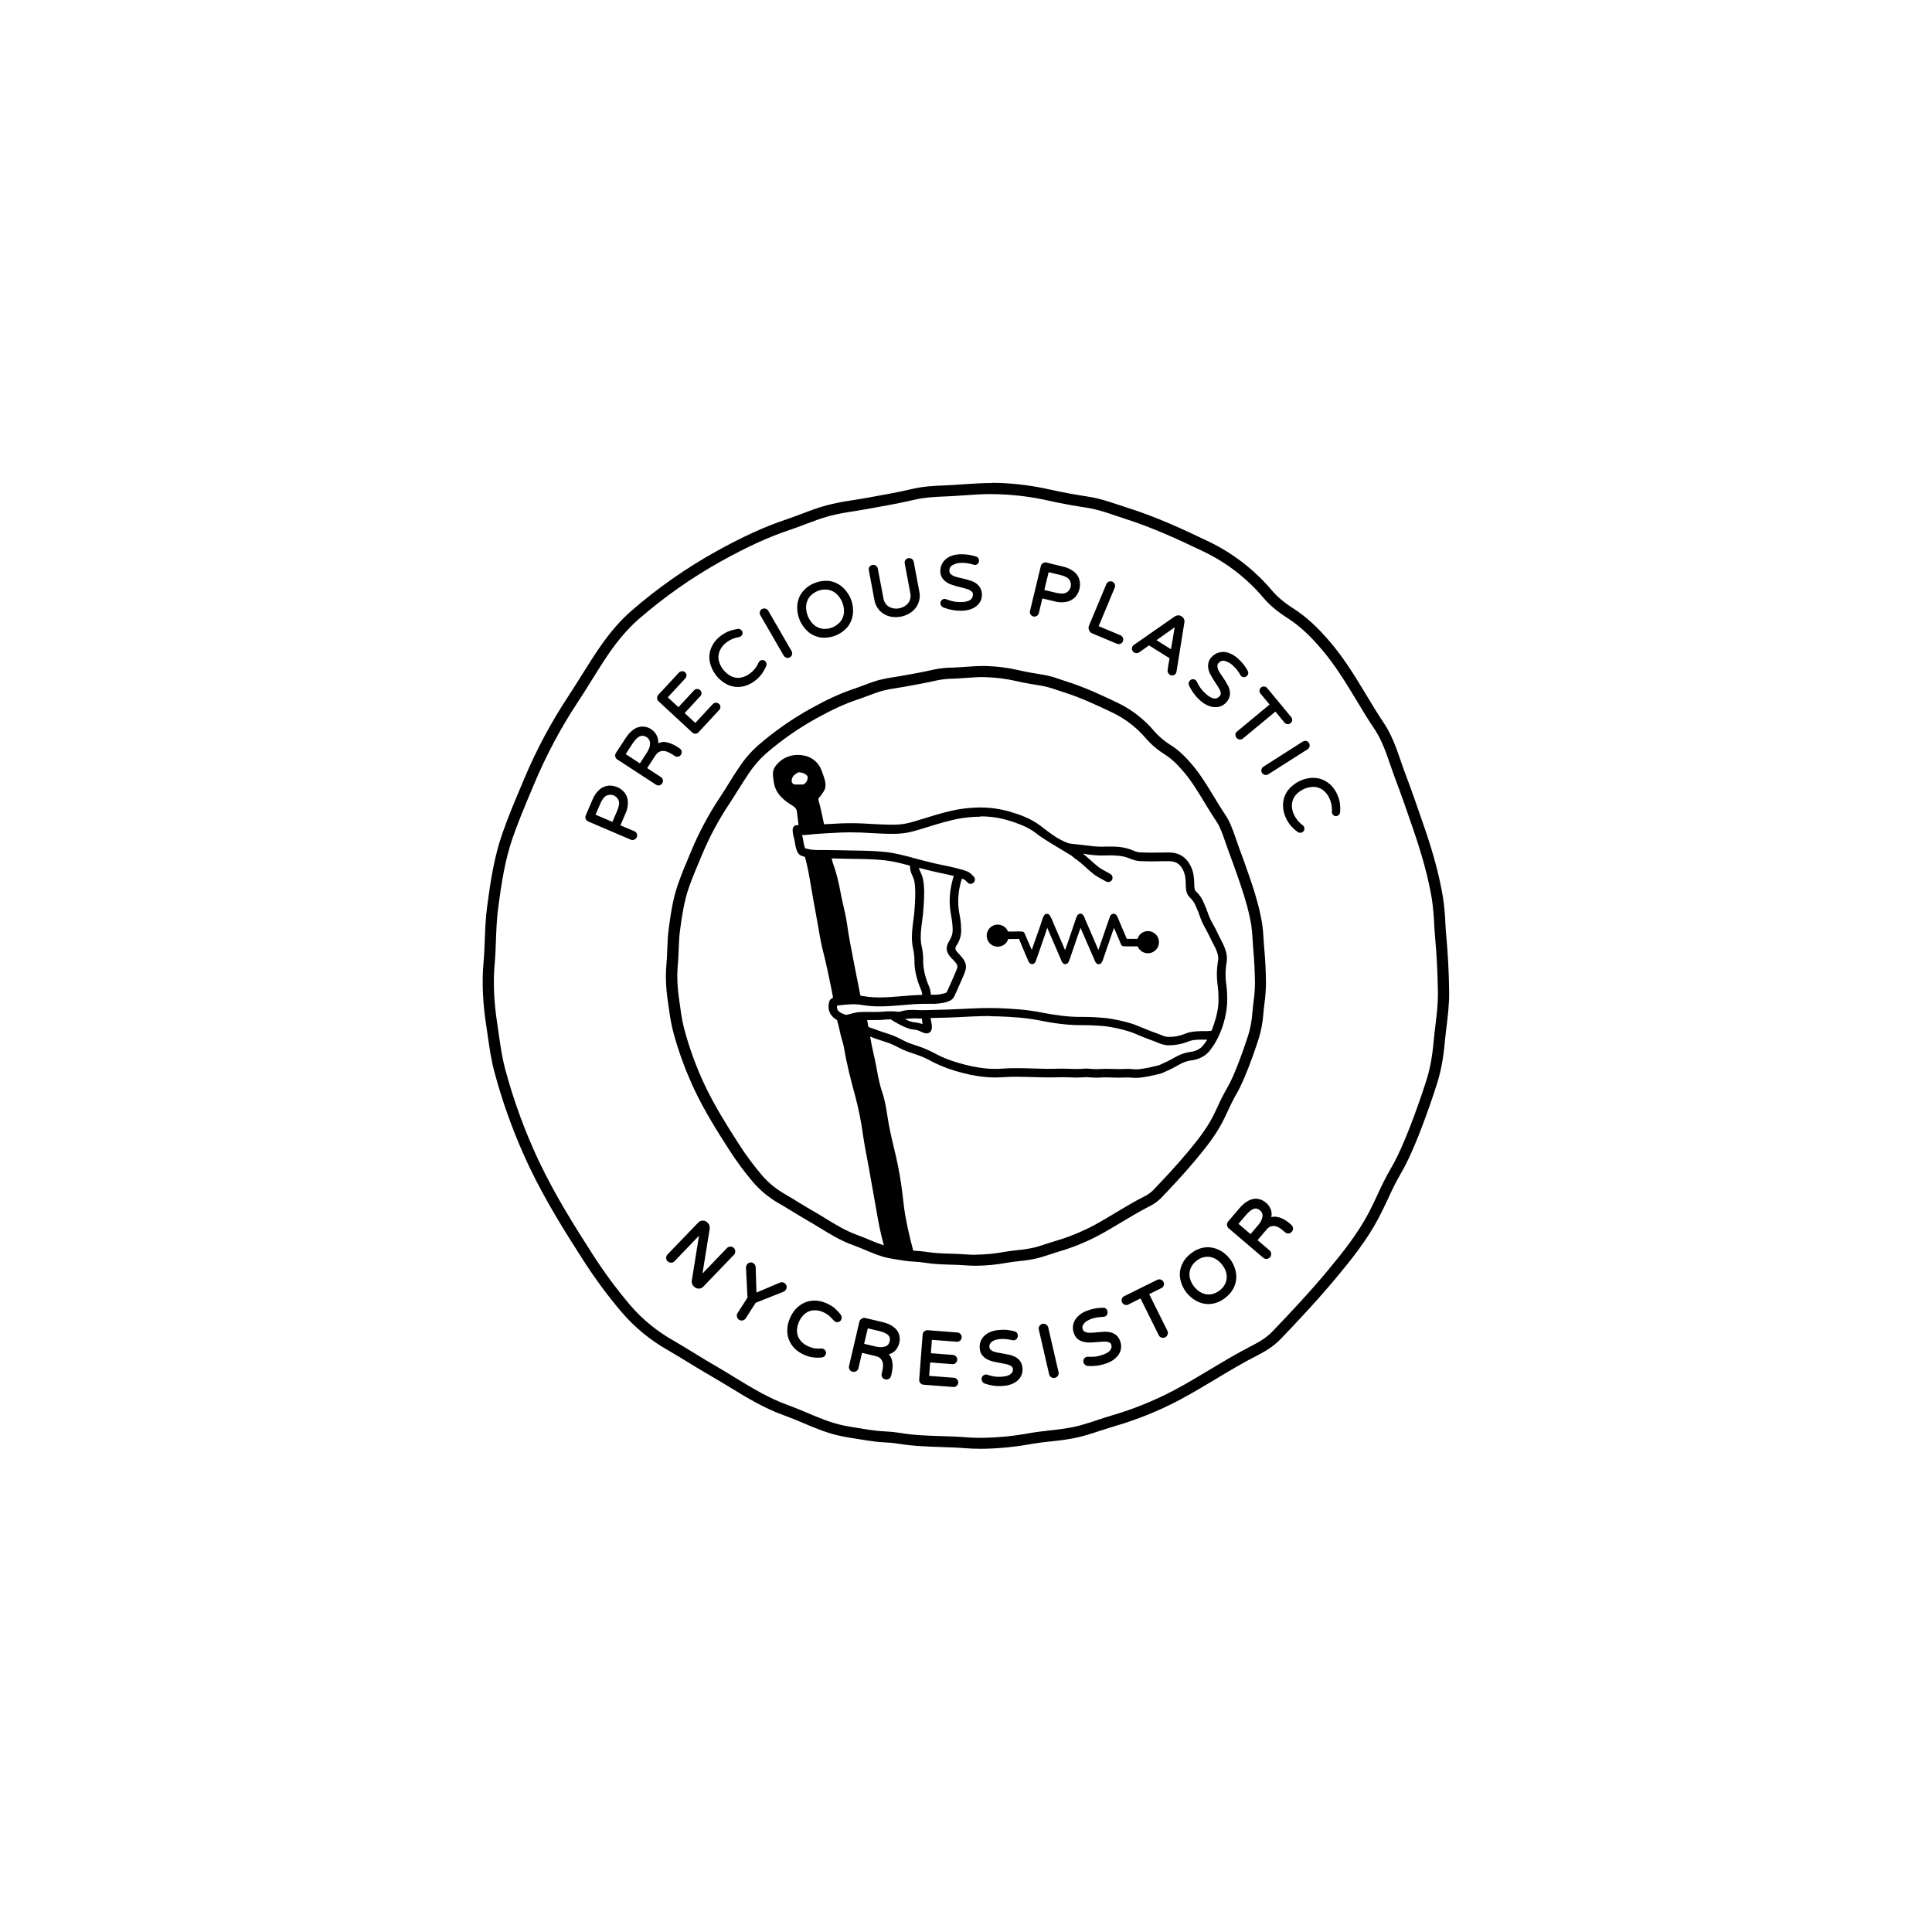<?xml version="1.0" encoding="UTF-8" standalone="no"?>
<!-- Created with Inkscape (http://www.inkscape.org/) -->

<svg
   width="40mm"
   height="40mm"
   viewBox="0 0 40 40"
   version="1.1"
   id="svg1"
   inkscape:version="1.3 (0e150ed6c4, 2023-07-21)"
   sodipodi:docname="logo--precious-plastic-nyc-resistor.svg"
   xml:space="preserve"
   xmlns:inkscape="http://www.inkscape.org/namespaces/inkscape"
   xmlns:sodipodi="http://sodipodi.sourceforge.net/DTD/sodipodi-0.dtd"
   xmlns="http://www.w3.org/2000/svg"
   xmlns:svg="http://www.w3.org/2000/svg"><sodipodi:namedview
     id="namedview1"
     pagecolor="#ffffff"
     bordercolor="#000000"
     borderopacity="0.25"
     inkscape:showpageshadow="2"
     inkscape:pageopacity="0.0"
     inkscape:pagecheckerboard="0"
     inkscape:deskcolor="#d1d1d1"
     inkscape:document-units="mm"
     showgrid="true"
     inkscape:zoom="5.6568542"
     inkscape:cx="66.821591"
     inkscape:cy="95.636193"
     inkscape:window-width="2496"
     inkscape:window-height="1558"
     inkscape:window-x="-11"
     inkscape:window-y="-11"
     inkscape:window-maximized="1"
     inkscape:current-layer="svg1"><inkscape:grid
       id="grid1"
       units="mm"
       originx="0"
       originy="0"
       spacingx="1"
       spacingy="1"
       empcolor="#0099e5"
       empopacity="0.302"
       color="#0099e5"
       opacity="0.149"
       empspacing="10"
       dotted="false"
       gridanglex="30"
       gridanglez="30"
       visible="true" /></sodipodi:namedview><defs
     id="defs1"><inkscape:path-effect
   effect="copy_rotate"
   starting_point="22.5,277"
   origin="20,277"
   id="path-effect3"
   is_visible="true"
   lpeversion="1.2"
   lpesatellites=""
   method="normal"
   num_copies="4"
   starting_angle="0"
   rotation_angle="90"
   gap="-0.01"
   copies_to_360="true"
   mirror_copies="false"
   split_items="false"
   link_styles="false" /><inkscape:path-effect
   effect="copy_rotate"
   starting_point="22.5,277"
   origin="20,277"
   id="path-effect1"
   is_visible="true"
   lpeversion="1.2"
   lpesatellites=""
   method="normal"
   num_copies="4"
   starting_angle="0"
   rotation_angle="90"
   gap="-0.01"
   copies_to_360="true"
   mirror_copies="false"
   split_items="false"
   link_styles="false" /><inkscape:path-effect
   effect="copy_rotate"
   starting_point="22.5,277"
   origin="20,277"
   id="path-effect1-8"
   is_visible="true"
   lpeversion="1.2"
   lpesatellites=""
   method="normal"
   num_copies="4"
   starting_angle="0"
   rotation_angle="90"
   gap="-0.01"
   copies_to_360="true"
   mirror_copies="false"
   split_items="false"
   link_styles="false" /><inkscape:path-effect
   effect="copy_rotate"
   starting_point="22.5,277"
   origin="20,277"
   id="path-effect3-0"
   is_visible="true"
   lpeversion="1.2"
   lpesatellites=""
   method="normal"
   num_copies="4"
   starting_angle="0"
   rotation_angle="90"
   gap="-0.01"
   copies_to_360="true"
   mirror_copies="false"
   split_items="false"
   link_styles="false" /><style
   type="text/css"
   id="style1">&#10;   <![CDATA[
    .str0 {stroke:#373435;stroke-width:17.63;stroke-linecap:round;stroke-linejoin:round;stroke-miterlimit:2.613}
    .fil0 {fill:none}
    .fil1 {fill:#424041}
   ]]>&#10;  </style>&#10;   &#10;   &#10;  <style
   type="text/css"
   id="style1-5">&#10;   <![CDATA[
    .str0 {stroke:#373435;stroke-width:17.57;stroke-linecap:round;stroke-linejoin:round;stroke-miterlimit:2.613}
    .fil0 {fill:none}
    .fil3 {fill:#424041}
    .fil1 {fill:#858182}
    .fil2 {fill:white}
   ]]>&#10;  </style>&#10;   &#10;   &#10;   &#10;   &#10;   &#10;   &#10;   &#10;   &#10;   &#10;   &#10;   &#10;   &#10;   &#10;   &#10;   &#10;  <filter
   id="selectable_hidder_filter"
   width="1"
   height="1"
   x="0"
   y="0"
   style="color-interpolation-filters:sRGB;"
   inkscape:label="LPE boolean visibility"><feComposite
     id="boolops_hidder_primitive"
     result="composite1"
     operator="arithmetic"
     in2="SourceGraphic"
     in="BackgroundImage" /></filter><inkscape:path-effect
   effect="bool_op"
   operand-path=""
   id="path-effect29"
   is_visible="true"
   lpeversion="1"
   operation="union"
   swap-operands="false"
   filltype-this="from-curve"
   filter=""
   filltype-operand="from-curve" /><inkscape:path-effect
   effect="knot"
   id="path-effect28"
   is_visible="true"
   lpeversion="1"
   switcher_size="15.8"
   interruption_width="4"
   prop_to_stroke_width="true"
   add_stroke_width="inkscape_1.0_and_up"
   both="false"
   inverse_width="false"
   add_other_stroke_width="inkscape_1.0_and_up"
   crossing_points_vector="" /><inkscape:path-effect
   effect="fill_between_many"
   id="path-effect27"
   is_visible="true"
   lpeversion="1.2"
   linkedpaths=""
   method="bsplinespiro"
   join="true"
   close="true"
   autoreverse="true" /><inkscape:path-effect
   effect="copy_rotate"
   starting_point="22.5,277"
   origin="20,277"
   id="path-effect3-7"
   is_visible="true"
   lpeversion="1.2"
   lpesatellites=""
   method="normal"
   num_copies="4"
   starting_angle="0"
   rotation_angle="90"
   gap="-0.01"
   copies_to_360="true"
   mirror_copies="false"
   split_items="false"
   link_styles="false" /><inkscape:path-effect
   effect="copy_rotate"
   starting_point="22.5,277"
   origin="20,277"
   id="path-effect1-6"
   is_visible="true"
   lpeversion="1.2"
   lpesatellites=""
   method="normal"
   num_copies="4"
   starting_angle="0"
   rotation_angle="90"
   gap="-0.01"
   copies_to_360="true"
   mirror_copies="false"
   split_items="false"
   link_styles="false" /><inkscape:path-effect
   effect="copy_rotate"
   starting_point="22.5,277"
   origin="20,277"
   id="path-effect1-8-5"
   is_visible="true"
   lpeversion="1.2"
   lpesatellites=""
   method="normal"
   num_copies="4"
   starting_angle="0"
   rotation_angle="90"
   gap="-0.01"
   copies_to_360="true"
   mirror_copies="false"
   split_items="false"
   link_styles="false" /><inkscape:path-effect
   effect="copy_rotate"
   starting_point="22.5,277"
   origin="20,277"
   id="path-effect3-0-1"
   is_visible="true"
   lpeversion="1.2"
   lpesatellites=""
   method="normal"
   num_copies="4"
   starting_angle="0"
   rotation_angle="90"
   gap="-0.01"
   copies_to_360="true"
   mirror_copies="false"
   split_items="false"
   link_styles="false" /><style
   type="text/css"
   id="style1-1">&#10;   <![CDATA[
    .str0 {stroke:#373435;stroke-width:17.63;stroke-linecap:round;stroke-linejoin:round;stroke-miterlimit:2.613}
    .fil0 {fill:none}
    .fil1 {fill:#424041}
   ]]>&#10;  </style><style
   type="text/css"
   id="style1-5-2">&#10;   <![CDATA[
    .str0 {stroke:#373435;stroke-width:17.57;stroke-linecap:round;stroke-linejoin:round;stroke-miterlimit:2.613}
    .fil0 {fill:none}
    .fil3 {fill:#424041}
    .fil1 {fill:#858182}
    .fil2 {fill:white}
   ]]>&#10;  </style><style
   type="text/css"
   id="style1-9">&#10;   <![CDATA[
    .fil0 {fill:black;fill-rule:nonzero}
   ]]>&#10;  </style><style
   type="text/css"
   id="style1-12">&#10;   <![CDATA[
    .str0 {stroke:#373435;stroke-width:17.63;stroke-linecap:round;stroke-linejoin:round;stroke-miterlimit:2.613}
    .fil0 {fill:none}
    .fil2 {fill:#424041}
    .fil1 {fill:#424041;fill-rule:nonzero}
   ]]>&#10;  </style><style
   type="text/css"
   id="style1-2">&#10;   <![CDATA[
    .str0 {stroke:#373435;stroke-width:17.63;stroke-linecap:round;stroke-linejoin:round;stroke-miterlimit:2.613}
    .fil0 {fill:none}
    .fil1 {fill:#424041;fill-rule:nonzero}
   ]]>&#10;  </style>&#10;  &#10;  &#10;  &#10; <style
   type="text/css"
   id="style1-51">&#10;   <![CDATA[
    .str0 {stroke:#373435;stroke-width:17.63;stroke-linecap:round;stroke-linejoin:round;stroke-miterlimit:2.613}
    .fil2 {fill:none}
    .fil3 {fill:#424041}
    .fil1 {fill:#141414;fill-rule:nonzero}
    .fil0 {fill:#424041;fill-rule:nonzero}
    .fil4 {fill:#424041;fill-rule:nonzero}
   ]]>&#10;  </style><style
   type="text/css"
   id="style1-25">&#10;   <![CDATA[
    .str1 {stroke:#424041;stroke-width:7.6;stroke-miterlimit:2.613}
    .str0 {stroke:#373435;stroke-width:17.57;stroke-linecap:round;stroke-linejoin:round;stroke-miterlimit:2.613}
    .fil0 {fill:none}
    .fil5 {fill:#424041}
    .fil4 {fill:#424041}
    .fil6 {fill:#848688;fill-rule:nonzero}
    .fil2 {fill:#141414;fill-rule:nonzero}
    .fil3 {fill:#424041;fill-rule:nonzero}
    .fil1 {fill:#424041;fill-rule:nonzero}
   ]]>&#10;  </style>&#10;   &#10;   &#10;  </defs><path
     id="path2"
     style="clip-rule:evenodd;fill:#000000;fill-rule:nonzero;stroke-width:0.01;image-rendering:optimizeQuality;shape-rendering:geometricPrecision;text-rendering:geometricPrecision"
     class="fil1"
     d="m 20.539,10 c -0.205,0 -0.404,0.014 -0.596,0.027 h -0.008 c -0.125,0.009 -0.253,0.018 -0.378,0.023 -0.224,0.008 -0.442,0.02 -0.66,0.071 -0.316,0.074 -0.646,0.132 -0.964,0.189 h -0.003 l -0.086,0.015 c -0.064,0.011 -0.13,0.023 -0.194,0.032 l -0.013,0.002 c -0.178,0.024 -0.355,0.06 -0.529,0.105 -0.183,0.05 -0.355,0.115 -0.522,0.179 -0.102,0.038 -0.207,0.077 -0.307,0.111 -0.443,0.148 -0.904,0.358 -1.45,0.661 -0.626,0.348 -1.214,0.76 -1.754,1.229 -0.233,0.203 -0.451,0.455 -0.667,0.77 -0.125,0.183 -0.243,0.371 -0.356,0.552 l -0.005,0.007 c -0.09,0.145 -0.184,0.294 -0.278,0.437 -0.363,0.55 -0.675,1.134 -0.928,1.743 l -0.054,0.128 c -0.133,0.316 -0.271,0.642 -0.387,0.978 -0.169,0.488 -0.243,0.971 -0.314,1.507 -0.032,0.236 -0.04,0.467 -0.049,0.69 -0.006,0.157 -0.012,0.318 -0.026,0.472 -0.036,0.395 -0.018,0.825 0.057,1.312 0.01,0.065 0.019,0.129 0.03,0.205 0.036,0.25 0.072,0.509 0.143,0.766 0.178,0.665 0.419,1.316 0.713,1.938 0.339,0.711 0.757,1.376 1.122,1.943 0.24,0.374 0.506,0.735 0.794,1.074 0.268,0.313 0.59,0.579 0.949,0.782 0.143,0.083 0.29,0.173 0.421,0.253 0.154,0.095 0.314,0.192 0.477,0.286 0.129,0.074 0.26,0.154 0.386,0.23 0.354,0.217 0.72,0.441 1.14,0.59 0.123,0.044 0.249,0.097 0.371,0.149 l 0.01,0.004 c 0.253,0.107 0.514,0.218 0.805,0.276 0.111,0.023 0.222,0.04 0.33,0.057 h 0.006 l 0.009,0.002 c 0.058,0.009 0.119,0.018 0.177,0.028 0.116,0.019 0.235,0.033 0.353,0.039 h 0.005 c 0.097,0.006 0.198,0.013 0.288,0.028 0.298,0.05 0.593,0.059 0.878,0.069 h 0.003 c 0.161,0.005 0.326,0.01 0.485,0.023 0.114,0.009 0.23,0.014 0.348,0.014 0.353,-0.003 0.707,-0.039 1.053,-0.102 0.122,-0.021 0.251,-0.036 0.377,-0.05 h 0.007 c 0.216,-0.023 0.439,-0.049 0.666,-0.11 0.138,-0.037 0.271,-0.081 0.4,-0.124 h 0.002 0.003 c 0.088,-0.029 0.178,-0.059 0.266,-0.085 0.461,-0.134 0.91,-0.316 1.335,-0.54 0.257,-0.137 0.506,-0.287 0.748,-0.431 l 0.006,-0.004 c 0.276,-0.166 0.561,-0.337 0.85,-0.483 0.157,-0.08 0.337,-0.184 0.492,-0.345 0.353,-0.368 0.766,-0.808 1.161,-1.282 0.307,-0.37 0.628,-0.769 0.873,-1.236 0.069,-0.133 0.133,-0.27 0.19,-0.391 l 0.002,-0.003 c 0.076,-0.173 0.164,-0.344 0.257,-0.508 0.146,-0.245 0.317,-0.631 0.507,-1.149 0.074,-0.201 0.136,-0.381 0.174,-0.496 0.039,-0.115 0.059,-0.177 0.069,-0.212 0.082,-0.254 0.134,-0.533 0.165,-0.874 0.009,-0.102 0.022,-0.207 0.034,-0.308 l 0.002,-0.011 c 0.026,-0.22 0.056,-0.47 0.053,-0.722 -0.006,-0.412 -0.026,-0.791 -0.06,-1.16 -0.009,-0.089 -0.014,-0.186 -0.019,-0.271 v -0.001 c -0.006,-0.173 -0.023,-0.348 -0.049,-0.519 -0.073,-0.44 -0.196,-0.902 -0.386,-1.454 -0.137,-0.398 -0.261,-0.757 -0.395,-1.111 -0.031,-0.08 -0.06,-0.166 -0.089,-0.25 l -0.002,-0.005 c -0.092,-0.27 -0.19,-0.549 -0.358,-0.799 -0.124,-0.184 -0.243,-0.381 -0.357,-0.571 l -0.005,-0.008 -10e-4,-0.002 c -0.215,-0.356 -0.437,-0.724 -0.72,-1.06 -0.279,-0.331 -0.513,-0.547 -0.784,-0.721 -0.191,-0.122 -0.332,-0.241 -0.445,-0.374 -0.359,-0.425 -0.805,-0.77 -1.307,-1.011 -0.525,-0.253 -1.087,-0.513 -1.68,-0.699 -0.064,-0.02 -0.131,-0.043 -0.19,-0.063 h -0.002 c -0.189,-0.064 -0.385,-0.13 -0.603,-0.165 -0.242,-0.038 -0.527,-0.085 -0.806,-0.149 -0.345,-0.078 -0.697,-0.125 -1.051,-0.138 -0.049,-0.002 -0.101,-0.003 -0.155,-0.003 h -5.12e-4 z m 0,0.23 c 0.049,0 0.097,0.001 0.146,0.003 0.339,0.012 0.678,0.055 1.009,0.129 0.283,0.065 0.574,0.114 0.821,0.152 0.199,0.032 0.387,0.095 0.568,0.157 0.064,0.022 0.13,0.044 0.195,0.065 0.578,0.182 1.131,0.439 1.648,0.687 0.473,0.227 0.893,0.553 1.231,0.953 0.128,0.151 0.286,0.283 0.496,0.418 0.251,0.161 0.47,0.363 0.732,0.675 0.272,0.322 0.49,0.684 0.701,1.033 0.118,0.195 0.239,0.397 0.368,0.588 0.152,0.225 0.243,0.49 0.331,0.746 0.03,0.086 0.06,0.175 0.092,0.26 0.134,0.354 0.258,0.71 0.393,1.105 0.184,0.54 0.305,0.989 0.376,1.417 0.023,0.164 0.04,0.331 0.046,0.497 0.005,0.092 0.011,0.187 0.019,0.279 0.034,0.362 0.053,0.735 0.059,1.142 0.004,0.234 -0.023,0.466 -0.051,0.69 -0.013,0.107 -0.026,0.217 -0.036,0.326 -0.029,0.327 -0.078,0.591 -0.156,0.83 0,0.004 -0.393,1.244 -0.728,1.804 -0.099,0.172 -0.19,0.351 -0.271,0.532 -0.058,0.125 -0.119,0.255 -0.184,0.38 -0.235,0.447 -0.547,0.836 -0.846,1.197 -0.39,0.469 -0.801,0.904 -1.151,1.269 -0.131,0.137 -0.291,0.228 -0.431,0.299 -0.294,0.15 -0.583,0.323 -0.863,0.491 -0.241,0.145 -0.491,0.295 -0.744,0.429 -0.411,0.216 -0.844,0.393 -1.29,0.522 -0.092,0.027 -0.184,0.058 -0.275,0.088 -0.127,0.042 -0.258,0.085 -0.39,0.121 -0.209,0.056 -0.424,0.08 -0.631,0.103 -0.131,0.015 -0.267,0.03 -0.397,0.053 -0.333,0.062 -0.674,0.096 -1.014,0.099 -0.113,0 -0.222,-0.004 -0.33,-0.013 -0.164,-0.013 -0.333,-0.018 -0.496,-0.023 -0.279,-0.009 -0.567,-0.017 -0.85,-0.066 -0.104,-0.016 -0.21,-0.027 -0.315,-0.032 -0.111,-0.005 -0.223,-0.017 -0.332,-0.034 -0.063,-0.011 -0.126,-0.02 -0.19,-0.03 -0.107,-0.017 -0.217,-0.034 -0.325,-0.056 -0.269,-0.055 -0.519,-0.161 -0.762,-0.264 -0.128,-0.054 -0.261,-0.11 -0.393,-0.158 -0.397,-0.141 -0.752,-0.359 -1.097,-0.569 -0.128,-0.078 -0.26,-0.159 -0.391,-0.235 -0.16,-0.092 -0.318,-0.189 -0.471,-0.283 -0.138,-0.085 -0.283,-0.173 -0.426,-0.256 -0.336,-0.19 -0.638,-0.438 -0.889,-0.731 -0.281,-0.332 -0.541,-0.684 -0.776,-1.051 -0.361,-0.561 -0.774,-1.218 -1.107,-1.917 -0.288,-0.61 -0.523,-1.247 -0.698,-1.899 -0.067,-0.243 -0.102,-0.494 -0.137,-0.737 -0.01,-0.069 -0.019,-0.138 -0.03,-0.207 -0.072,-0.469 -0.09,-0.88 -0.055,-1.257 0.015,-0.161 0.02,-0.325 0.026,-0.484 0.008,-0.218 0.017,-0.444 0.046,-0.667 0.069,-0.524 0.141,-0.995 0.303,-1.462 0.114,-0.327 0.25,-0.651 0.382,-0.964 l 0.055,-0.13 c 0.248,-0.595 0.552,-1.168 0.906,-1.704 0.098,-0.147 0.194,-0.301 0.286,-0.45 0.112,-0.18 0.228,-0.366 0.35,-0.545 0.204,-0.299 0.41,-0.537 0.628,-0.727 0.527,-0.458 1.103,-0.863 1.714,-1.202 0.533,-0.296 0.981,-0.501 1.411,-0.644 0.105,-0.035 0.213,-0.075 0.316,-0.115 0.161,-0.061 0.329,-0.125 0.501,-0.172 0.166,-0.042 0.335,-0.076 0.504,-0.099 0.069,-0.011 0.141,-0.023 0.211,-0.035 l 0.086,-0.015 c 0.322,-0.057 0.655,-0.117 0.979,-0.192 0.198,-0.046 0.404,-0.057 0.616,-0.065 0.131,-0.005 0.264,-0.015 0.393,-0.023 0.19,-0.014 0.385,-0.027 0.58,-0.027 v -5.11e-4 z m -0.619,1.245 -0.028,5.21e-4 h -0.006 c -0.038,0 -0.076,0.004 -0.114,0.012 -0.037,0.008 -0.074,0.02 -0.109,0.036 -0.03,0.014 -0.057,0.031 -0.082,0.053 -0.025,0.021 -0.046,0.046 -0.064,0.074 -0.016,0.025 -0.028,0.052 -0.036,0.081 -0.008,0.028 -0.012,0.058 -0.012,0.087 2.01e-4,2.01e-4 3.01e-4,0.013 0,0.013 0,0.031 0.005,0.062 0.017,0.091 0.011,0.029 0.028,0.056 0.049,0.079 v 5.22e-4 c 0.02,0.021 0.043,0.04 0.067,0.056 0.024,0.016 0.051,0.03 0.078,0.04 0.034,0.012 0.069,0.023 0.105,0.034 0.035,0.01 0.07,0.019 0.104,0.027 0.032,0.008 0.06,0.015 0.084,0.022 0.023,0.006 0.044,0.013 0.062,0.019 0.015,0.005 0.029,0.01 0.042,0.018 0.013,0.007 0.026,0.016 0.038,0.026 0.009,0.007 0.016,0.017 0.021,0.027 0.005,0.01 0.007,0.021 0.007,0.033 v 0.002 c 6.01e-4,0.051 -0.018,0.089 -0.056,0.115 -0.041,0.028 -0.106,0.043 -0.192,0.044 h -0.017 c -0.049,0 -0.097,-0.004 -0.144,-0.014 -0.047,-0.01 -0.094,-0.025 -0.138,-0.043 -0.006,-0.003 -0.012,-0.004 -0.019,-0.006 -0.006,-0.001 -0.012,-0.002 -0.019,-0.002 -2e-4,2.01e-4 -0.002,1e-4 -0.003,0 -0.012,0 -0.023,0.003 -0.034,0.008 -0.01,0.005 -0.02,0.011 -0.027,0.02 -0.007,0.008 -0.014,0.017 -0.018,0.027 -0.004,0.01 -0.006,0.021 -0.006,0.032 v 0.003 c 2.01e-4,0.009 0.002,0.018 0.005,0.027 0.003,0.008 0.007,0.016 0.012,0.024 0.005,0.007 0.011,0.014 0.018,0.02 0.007,0.006 0.015,0.011 0.023,0.014 l 0.032,0.013 v -0.001 c 0.047,0.017 0.096,0.031 0.145,0.04 0.06,0.012 0.122,0.018 0.183,0.018 0.008,-2.01e-4 0.017,-5.12e-4 0.025,-5.12e-4 0.037,0 0.074,-0.004 0.111,-0.011 0.036,-0.007 0.072,-0.018 0.106,-0.033 0.03,-0.013 0.057,-0.029 0.082,-0.049 0.025,-0.02 0.048,-0.043 0.067,-0.069 v -5.11e-4 c 0.017,-0.024 0.03,-0.05 0.038,-0.078 0.009,-0.028 0.013,-0.057 0.013,-0.086 -2.01e-4,-7.03e-4 -2.01e-4,-0.011 0,-0.012 0,-0.032 -0.006,-0.064 -0.017,-0.094 -0.011,-0.03 -0.027,-0.058 -0.048,-0.083 l -5.22e-4,-5.22e-4 c -0.019,-0.022 -0.041,-0.041 -0.064,-0.057 -0.024,-0.016 -0.05,-0.03 -0.076,-0.04 h -5.22e-4 c -0.033,-0.012 -0.066,-0.022 -0.101,-0.032 -0.034,-0.009 -0.068,-0.018 -0.102,-0.025 h -5.22e-4 c -0.026,-0.005 -0.051,-0.011 -0.075,-0.017 -0.024,-0.006 -0.049,-0.013 -0.074,-0.021 -0.016,-0.005 -0.031,-0.012 -0.045,-0.02 -0.014,-0.008 -0.028,-0.018 -0.04,-0.029 -0.01,-0.009 -0.018,-0.02 -0.023,-0.032 -0.005,-0.012 -0.008,-0.026 -0.008,-0.039 v -0.007 c 0,-0.023 0.006,-0.044 0.017,-0.063 0.011,-0.019 0.027,-0.035 0.047,-0.045 0.027,-0.016 0.056,-0.028 0.086,-0.036 0.03,-0.008 0.061,-0.012 0.092,-0.012 h 0.024 c 0.04,0 0.079,0.003 0.117,0.009 0.038,0.006 0.076,0.015 0.113,0.027 0.005,0.002 0.01,0.004 0.015,0.005 0.005,0.001 0.011,0.002 0.017,0.002 0.001,0 0.002,3.21e-4 0.003,5.22e-4 0.012,0 0.023,-0.003 0.034,-0.008 0.01,-0.005 0.02,-0.012 0.027,-0.021 0.007,-0.008 0.012,-0.017 0.016,-0.027 v -5.22e-4 c 0.004,-0.01 0.006,-0.021 0.006,-0.032 -10e-5,-6.02e-4 -10e-5,-0.004 0,-0.005 0,-0.019 -0.006,-0.036 -0.017,-0.051 -0.011,-0.014 -0.027,-0.025 -0.045,-0.03 -0.047,-0.016 -0.094,-0.027 -0.143,-0.035 -0.049,-0.008 -0.098,-0.012 -0.147,-0.012 z m -1.097,0.08 c -0.002,0 -0.006,2.2e-4 -0.009,5.21e-4 -0.003,3.01e-4 -0.005,6.32e-4 -0.008,0.001 -0.013,0.002 -0.025,0.006 -0.035,0.013 -0.011,0.007 -0.019,0.016 -0.026,0.026 -0.005,0.007 -0.01,0.016 -0.012,0.025 -0.003,0.009 -0.004,0.018 -0.004,0.027 0,0.003 2.21e-4,0.006 5.22e-4,0.01 4.01e-4,0.003 0.001,0.007 0.002,0.01 l 0.115,0.612 c 0.002,0.009 0.004,0.019 0.005,0.028 0.001,0.009 0.002,0.019 0.002,0.028 0,0.016 -0.002,0.032 -0.005,0.048 -0.003,0.016 -0.008,0.032 -0.013,0.047 -0.009,0.021 -0.02,0.041 -0.035,0.059 -0.014,0.018 -0.032,0.034 -0.051,0.048 v 5.22e-4 c -0.02,0.014 -0.041,0.026 -0.063,0.035 -0.022,0.009 -0.045,0.016 -0.069,0.021 h -5.22e-4 c -0.011,0.002 -0.021,0.004 -0.031,0.005 -0.01,9.03e-4 -0.02,0.002 -0.031,0.002 -0.014,0 -0.028,-8.83e-4 -0.041,-0.003 -0.014,-0.002 -0.027,-0.004 -0.04,-0.008 -0.023,-0.006 -0.045,-0.015 -0.065,-0.026 -0.02,-0.012 -0.038,-0.026 -0.054,-0.043 -0.018,-0.019 -0.032,-0.04 -0.043,-0.063 -0.011,-0.023 -0.018,-0.048 -0.022,-0.073 L 18.174,11.772 c -0.002,-0.013 -0.007,-0.024 -0.014,-0.035 -0.007,-0.01 -0.016,-0.019 -0.026,-0.026 -0.008,-0.005 -0.016,-0.01 -0.025,-0.012 -0.009,-0.003 -0.018,-0.004 -0.027,-0.004 -0.003,0 -0.006,2.2e-4 -0.01,5.21e-4 -0.003,3.01e-4 -0.005,5.32e-4 -0.008,0.001 -0.013,0.002 -0.025,0.006 -0.036,0.013 -0.01,0.007 -0.019,0.016 -0.026,0.026 -0.005,0.008 -0.01,0.016 -0.012,0.025 -0.003,0.009 -0.004,0.018 -0.004,0.027 0,0.003 2.2e-4,0.006 5.21e-4,0.01 4.02e-4,0.003 8.43e-4,0.007 0.002,0.01 l 0.114,0.606 c 0.012,0.085 0.05,0.162 0.105,0.223 0.055,0.061 0.128,0.105 0.212,0.125 h 5.22e-4 v 5.22e-4 c 0.021,0.005 0.043,0.009 0.065,0.011 0.022,0.003 0.043,0.004 0.065,0.004 0.016,0 0.033,-9.73e-4 0.051,-0.003 0.017,-0.002 0.034,-0.004 0.05,-0.007 0.038,-0.007 0.075,-0.018 0.11,-0.033 0.036,-0.015 0.069,-0.034 0.101,-0.056 0.056,-0.039 0.102,-0.091 0.133,-0.15 0.031,-0.059 0.048,-0.126 0.048,-0.195 0,-0.015 -8.83e-4,-0.031 -0.003,-0.047 -0.002,-0.015 -0.004,-0.031 -0.008,-0.046 l -0.114,-0.607 c -0.004,-0.022 -0.016,-0.042 -0.033,-0.056 -0.017,-0.014 -0.038,-0.022 -0.06,-0.022 z m 2.817,0.091 c -0.009,0 -0.017,0.002 -0.026,0.004 -0.008,0.003 -0.016,0.006 -0.024,0.011 -0.011,0.007 -0.019,0.015 -0.026,0.025 -0.007,0.01 -0.012,0.022 -0.015,0.034 l -0.224,0.93 c -9.03e-4,0.004 -0.002,0.007 -0.003,0.011 -5.01e-4,0.004 -5.21e-4,0.008 -5.21e-4,0.012 0,0.008 0.001,0.017 0.004,0.025 l 0.002,0.006 -10e-4,0.001 0.009,0.015 c 0.006,0.011 0.015,0.021 0.025,0.028 0.01,0.007 0.022,0.013 0.034,0.015 0.004,8.02e-4 0.007,0.002 0.011,0.002 0.004,5.01e-4 0.009,0.001 0.012,0.001 0.008,0 0.017,-0.001 0.025,-0.004 0.008,-0.002 0.016,-0.006 0.023,-0.01 0.011,-0.006 0.02,-0.015 0.028,-0.025 0.007,-0.01 0.012,-0.022 0.015,-0.034 l 0.072,-0.303 0.253,0.06 c 0.024,0.007 0.048,0.012 0.072,0.015 0.025,0.003 0.049,0.005 0.073,0.005 0.019,0 0.038,-5.82e-4 0.057,-0.003 0.019,-0.002 0.037,-0.005 0.056,-0.009 h 5.22e-4 c 0.033,-0.007 0.065,-0.02 0.094,-0.037 0.029,-0.017 0.056,-0.039 0.079,-0.064 v -5.15e-4 c 0.031,-0.036 0.055,-0.076 0.071,-0.119 0.016,-0.043 0.024,-0.09 0.024,-0.137 0,-0.015 -0.001,-0.031 -0.003,-0.046 -0.002,-0.015 -0.004,-0.031 -0.008,-0.047 v -5.11e-4 c -0.009,-0.033 -0.023,-0.064 -0.041,-0.092 -0.018,-0.028 -0.041,-0.054 -0.067,-0.075 h -5.22e-4 c -0.034,-0.027 -0.071,-0.051 -0.111,-0.069 -0.04,-0.019 -0.081,-0.032 -0.124,-0.041 l -0.344,-0.084 c -0.004,-9.03e-4 -0.007,-0.002 -0.011,-0.002 -0.004,-5.02e-4 -0.008,-0.001 -0.011,-0.001 z m 0.071,0.201 0.241,0.057 c 0.05,0.012 0.091,0.027 0.123,0.044 0.03,0.017 0.053,0.036 0.067,0.057 0.01,0.015 0.017,0.032 0.022,0.049 0.005,0.017 0.008,0.035 0.008,0.053 0,0.033 -0.009,0.065 -0.025,0.093 -0.016,0.028 -0.039,0.052 -0.068,0.068 -0.022,0.013 -0.051,0.02 -0.086,0.021 -0.037,0.001 -0.08,-0.004 -0.13,-0.016 v -5.22e-4 l -0.241,-0.057 z m -4.618,0.178 c -0.039,0 -0.077,0.004 -0.116,0.012 -0.038,0.008 -0.075,0.019 -0.111,0.035 -0.049,0.018 -0.095,0.043 -0.137,0.073 -0.042,0.03 -0.08,0.067 -0.113,0.107 -0.03,0.039 -0.055,0.081 -0.073,0.126 -0.018,0.045 -0.03,0.092 -0.035,0.141 -0.001,0.011 -0.002,0.022 -0.002,0.032 -5.02e-4,0.011 -0.001,0.021 -0.001,0.031 0,0.095 0.021,0.188 0.059,0.273 0.039,0.085 0.095,0.162 0.167,0.224 l 5.22e-4,5.22e-4 c 0.037,0.032 0.078,0.058 0.122,0.078 0.038,0.017 0.078,0.03 0.119,0.037 v 0.002 l 0.021,0.003 c 0.012,0.001 0.024,0.002 0.036,0.003 0.012,6.02e-4 0.024,0.001 0.035,0.001 0.093,0 0.184,-0.021 0.267,-0.059 0.083,-0.038 0.157,-0.095 0.218,-0.166 l 5.21e-4,-5.12e-4 c 0.03,-0.039 0.055,-0.082 0.073,-0.127 0.018,-0.045 0.03,-0.092 0.035,-0.141 0.001,-0.011 0.002,-0.023 0.003,-0.034 6.02e-4,-0.012 10e-4,-0.022 10e-4,-0.033 0,-0.095 -0.021,-0.187 -0.059,-0.271 -0.039,-0.084 -0.096,-0.16 -0.167,-0.222 -0.037,-0.032 -0.079,-0.058 -0.123,-0.079 -0.044,-0.02 -0.091,-0.035 -0.14,-0.042 h -5.22e-4 c -0.013,-0.002 -0.026,-0.003 -0.039,-0.004 -0.013,-9.03e-4 -0.026,-0.001 -0.039,-0.001 z m 5.899,0.01 c -0.006,0 -0.012,7.63e-4 -0.019,0.002 -0.006,0.001 -0.012,0.003 -0.018,0.006 -0.012,0.005 -0.021,0.012 -0.03,0.021 -0.009,0.009 -0.016,0.019 -0.02,0.031 l -0.358,0.857 c -0.003,0.007 -0.006,0.015 -0.007,0.023 -0.002,0.008 -0.003,0.016 -0.003,0.024 0,0.008 8.82e-4,0.016 0.003,0.024 0.002,0.008 0.004,0.016 0.007,0.023 0.006,0.015 0.014,0.028 0.025,0.04 0.011,0.012 0.025,0.021 0.04,0.027 l 0.512,0.215 c 0.006,0.002 0.012,0.004 0.018,0.005 0.006,0.001 0.012,0.002 0.019,0.002 0.006,0 0.012,-8.63e-4 0.019,-0.002 0.006,-0.001 0.012,-0.003 0.018,-0.005 0.012,-0.004 0.022,-0.012 0.03,-0.02 0.009,-0.009 0.016,-0.019 0.021,-0.031 0.002,-0.006 0.004,-0.012 0.005,-0.018 0.001,-0.006 0.002,-0.012 0.002,-0.018 0,-0.019 -0.006,-0.037 -0.016,-0.053 -0.01,-0.015 -0.024,-0.028 -0.042,-0.035 l -0.451,-0.189 0.332,-0.797 c 0.002,-0.006 0.005,-0.012 0.006,-0.018 0.001,-0.006 0.002,-0.012 0.002,-0.018 0,-0.019 -0.005,-0.037 -0.015,-0.053 -0.01,-0.015 -0.025,-0.028 -0.042,-0.035 -0.006,-0.003 -0.012,-0.004 -0.018,-0.006 -0.006,-0.001 -0.012,-0.002 -0.019,-0.002 z m -5.903,0.172 c 0.009,0 0.018,5.32e-4 0.027,0.001 0.009,6.02e-4 0.018,0.001 0.028,0.003 0.033,0.005 0.064,0.015 0.093,0.029 0.029,0.014 0.057,0.033 0.082,0.055 0.049,0.047 0.088,0.103 0.115,0.164 0.027,0.061 0.04,0.128 0.04,0.197 v 0.014 l -5.21e-4,0.013 c -0.003,0.033 -0.01,0.065 -0.022,0.096 -0.012,0.031 -0.028,0.06 -0.048,0.086 -0.04,0.049 -0.091,0.088 -0.147,0.115 -0.056,0.027 -0.118,0.041 -0.182,0.041 -0.009,0 -0.018,-5.31e-4 -0.027,-0.001 -0.009,-6.02e-4 -0.018,-0.002 -0.026,-0.003 -0.033,-0.006 -0.064,-0.016 -0.094,-0.03 -0.029,-0.014 -0.057,-0.033 -0.082,-0.055 -0.049,-0.047 -0.088,-0.103 -0.115,-0.164 -0.026,-0.061 -0.041,-0.129 -0.041,-0.197 l 5.22e-4,-0.014 5.22e-4,-0.014 c 0.003,-0.033 0.01,-0.065 0.021,-0.096 0.011,-0.03 0.027,-0.059 0.047,-0.086 0.04,-0.049 0.091,-0.088 0.147,-0.115 0.056,-0.027 0.119,-0.041 0.182,-0.041 z m -1.267,0.391 c -0.008,0 -0.016,9.94e-4 -0.024,0.003 -0.008,0.002 -0.016,0.005 -0.023,0.009 -0.011,0.006 -0.02,0.014 -0.028,0.024 -0.007,0.01 -0.013,0.021 -0.015,0.034 -9.03e-4,0.004 -0.002,0.007 -0.002,0.011 -5.02e-4,0.004 -10e-4,0.008 -10e-4,0.012 0,0.008 0.001,0.017 0.004,0.025 0.002,0.008 0.005,0.016 0.01,0.023 l 0.483,0.835 c 0.006,0.011 0.014,0.02 0.024,0.027 0.01,0.007 0.021,0.013 0.033,0.017 0.004,10e-4 0.008,0.002 0.012,0.003 0.004,6.02e-4 0.009,5.22e-4 0.012,5.22e-4 0.008,0 0.016,-8.93e-4 0.024,-0.003 0.008,-0.002 0.016,-0.006 0.023,-0.01 0.011,-0.006 0.02,-0.014 0.028,-0.023 0.007,-0.009 0.013,-0.021 0.016,-0.033 0.001,-0.004 0.002,-0.009 0.003,-0.013 6.02e-4,-0.004 0.001,-0.009 0.001,-0.013 0,-0.008 -0.001,-0.016 -0.004,-0.024 -0.002,-0.008 -0.005,-0.015 -0.009,-0.022 l -0.483,-0.836 c -0.009,-0.015 -0.021,-0.026 -0.035,-0.035 -0.014,-0.008 -0.03,-0.012 -0.047,-0.012 z m 8.573,0.143 -0.006,5.21e-4 h -0.006 c -0.012,0.001 -0.023,0.004 -0.034,0.008 -0.011,0.004 -0.021,0.009 -0.031,0.016 l -0.839,0.585 c -0.006,0.004 -0.011,0.008 -0.016,0.013 -0.005,0.005 -0.009,0.01 -0.013,0.016 -0.005,0.007 -0.009,0.016 -0.011,0.024 -0.003,0.009 -0.004,0.018 -0.004,0.027 0,0.003 1.2e-4,0.006 5.21e-4,0.01 4.02e-4,0.003 9.54e-4,0.006 0.002,0.009 v 5.22e-4 c 0.003,0.013 0.009,0.024 0.016,0.034 0.007,0.01 0.017,0.018 0.027,0.024 0.007,0.005 0.015,0.009 0.024,0.011 0.009,0.003 0.018,0.004 0.027,0.004 h 0.002 c 0.009,-2.01e-4 0.019,-0.002 0.028,-0.005 0.009,-0.003 0.017,-0.007 0.025,-0.012 l 0.203,-0.144 0.425,0.266 c -0.013,0.081 -0.033,0.172 -0.041,0.252 v 0.007 c 0,0.007 5.62e-4,0.014 0.002,0.021 0.001,0.007 0.004,0.013 0.007,0.02 0.004,0.008 0.009,0.016 0.015,0.023 0.006,0.007 0.013,0.013 0.021,0.018 0.007,0.005 0.015,0.009 0.023,0.011 0.009,0.003 0.017,0.004 0.026,0.004 0.004,0 0.007,-6.32e-4 0.011,-0.001 0.003,-4.01e-4 0.007,-6.42e-4 0.011,-0.002 0.012,-0.003 0.023,-0.008 0.033,-0.015 0.01,-0.007 0.018,-0.017 0.024,-0.027 l 5.21e-4,-5.22e-4 c 0.003,-0.006 0.006,-0.012 0.008,-0.019 0.002,-0.006 0.003,-0.013 0.004,-0.019 l 0.162,-1.01 c 5.01e-4,-0.004 0.001,-0.007 0.002,-0.011 3.01e-4,-0.004 5.21e-4,-0.007 5.21e-4,-0.011 0,-0.008 -7.62e-4,-0.016 -0.002,-0.024 -0.001,-0.008 -0.004,-0.016 -0.006,-0.023 v -5.21e-4 c -0.004,-0.012 -0.011,-0.022 -0.019,-0.032 -0.008,-0.009 -0.018,-0.018 -0.028,-0.024 l -0.012,-0.008 c -0.009,-0.006 -0.019,-0.01 -0.029,-0.013 -0.01,-0.003 -0.021,-0.005 -0.032,-0.005 z m -0.074,0.246 -0.077,0.455 -0.3,-0.188 z m -9.045,0.035 c -0.002,3.01e-4 -0.005,6.32e-4 -0.007,0.001 -0.031,0.004 -0.062,0.01 -0.091,0.018 -0.03,0.008 -0.06,0.017 -0.089,0.028 h -5.21e-4 c -0.031,0.012 -0.061,0.027 -0.089,0.044 -0.028,0.016 -0.056,0.035 -0.082,0.055 -0.041,0.03 -0.077,0.066 -0.109,0.105 -0.032,0.039 -0.058,0.083 -0.079,0.129 -0.015,0.033 -0.026,0.067 -0.033,0.102 -0.007,0.035 -0.011,0.071 -0.011,0.106 0,0.013 5.42e-4,0.026 0.002,0.04 0.001,0.013 0.003,0.026 0.005,0.039 l 5.22e-4,5.22e-4 c 0.02,0.107 0.065,0.206 0.13,0.29 0.065,0.084 0.149,0.153 0.247,0.199 l 10e-4,5.12e-4 c 0.033,0.014 0.066,0.025 0.101,0.033 0.035,0.007 0.07,0.011 0.105,0.011 0.013,0 0.027,-4.52e-4 0.041,-0.002 0.009,-7.03e-4 0.019,-0.002 0.028,-0.003 l 0.012,-0.002 c 0.05,-0.008 0.099,-0.023 0.145,-0.044 0.046,-0.021 0.09,-0.047 0.13,-0.079 0.026,-0.02 0.051,-0.041 0.074,-0.065 0.023,-0.024 0.045,-0.049 0.065,-0.075 v -5.22e-4 c 0.018,-0.025 0.034,-0.052 0.05,-0.079 0.015,-0.027 0.029,-0.055 0.041,-0.084 0.003,-0.005 0.005,-0.012 0.006,-0.018 0.002,-0.006 0.002,-0.013 0.002,-0.019 0,-0.01 -0.002,-0.02 -0.006,-0.03 -0.003,-0.009 -0.008,-0.018 -0.014,-0.025 -0.006,-0.009 -0.014,-0.016 -0.024,-0.022 -0.009,-0.005 -0.02,-0.009 -0.032,-0.01 h -0.004 l -0.005,-5.22e-4 c -0.01,0 -0.02,0.002 -0.029,0.005 -0.009,0.003 -0.018,0.009 -0.025,0.015 -0.005,0.004 -0.01,0.009 -0.014,0.013 -0.004,0.005 -0.008,0.011 -0.011,0.017 v 5.22e-4 c -0.01,0.021 -0.02,0.042 -0.032,0.063 -0.012,0.02 -0.025,0.04 -0.038,0.058 -0.015,0.019 -0.031,0.038 -0.049,0.055 -0.017,0.017 -0.036,0.033 -0.056,0.048 l -0.001,5.22e-4 c -0.029,0.024 -0.062,0.044 -0.096,0.059 -0.034,0.015 -0.07,0.026 -0.108,0.032 -0.007,9.03e-4 -0.015,0.002 -0.022,0.002 -0.007,5.01e-4 -0.014,0.001 -0.022,0.001 -0.026,0 -0.051,-0.003 -0.076,-0.009 -0.025,-0.006 -0.048,-0.014 -0.071,-0.025 -0.064,-0.034 -0.12,-0.081 -0.164,-0.137 -0.044,-0.056 -0.075,-0.122 -0.091,-0.193 -0.002,-0.011 -0.004,-0.021 -0.005,-0.032 -0.001,-0.011 -0.002,-0.022 -0.002,-0.033 0,-0.022 0.003,-0.044 0.007,-0.065 0.004,-0.021 0.01,-0.043 0.019,-0.063 0.015,-0.035 0.035,-0.067 0.058,-0.097 0.023,-0.029 0.051,-0.056 0.082,-0.078 l 5.21e-4,-5.22e-4 c 0.019,-0.015 0.04,-0.029 0.061,-0.042 0.021,-0.012 0.043,-0.023 0.066,-0.033 0.022,-0.008 0.044,-0.016 0.067,-0.022 0.022,-0.006 0.045,-0.011 0.068,-0.015 h 5.22e-4 c 0.007,-0.001 0.013,-0.003 0.019,-0.006 0.006,-0.003 0.011,-0.006 0.017,-0.01 0.009,-0.007 0.017,-0.015 0.023,-0.025 0.006,-0.01 0.01,-0.021 0.011,-0.033 l 5.22e-4,-0.005 v -0.006 c 0,-0.009 -0.002,-0.017 -0.005,-0.026 -0.003,-0.008 -0.007,-0.016 -0.012,-0.023 -0.008,-0.012 -0.019,-0.02 -0.031,-0.027 -0.012,-0.006 -0.026,-0.01 -0.04,-0.01 -0.002,0 -0.004,-3.01e-4 -0.008,0 z m 10.047,0.476 c -0.014,0 -0.028,6.82e-4 -0.043,0.003 -0.014,0.002 -0.029,0.005 -0.043,0.008 -0.03,0.008 -0.058,0.021 -0.084,0.037 -0.026,0.016 -0.049,0.036 -0.069,0.059 -0.023,0.023 -0.041,0.05 -0.053,0.08 -0.012,0.029 -0.019,0.062 -0.02,0.095 v 5.21e-4 c 4.02e-4,0.029 0.004,0.058 0.011,0.086 0.007,0.028 0.017,0.056 0.03,0.082 v 5.22e-4 c 0.017,0.032 0.034,0.063 0.053,0.094 0.019,0.031 0.038,0.062 0.059,0.092 0.017,0.026 0.032,0.05 0.047,0.072 0.014,0.022 0.025,0.041 0.033,0.056 h 5.22e-4 c 0.008,0.014 0.014,0.028 0.019,0.042 0.005,0.014 0.008,0.03 0.01,0.045 l 5.22e-4,0.005 v 0.005 c 0,0.01 -0.002,0.019 -0.006,0.028 -0.003,0.009 -0.008,0.017 -0.015,0.024 l -0.002,0.002 c -0.034,0.038 -0.073,0.054 -0.118,0.047 -0.048,-0.007 -0.104,-0.039 -0.167,-0.095 l -0.005,-0.005 c -0.038,-0.034 -0.073,-0.072 -0.104,-0.113 -0.03,-0.041 -0.056,-0.085 -0.077,-0.132 l -5.22e-4,-5.22e-4 c -0.003,-0.006 -0.006,-0.012 -0.01,-0.017 -0.004,-0.005 -0.008,-0.01 -0.013,-0.014 -0.008,-0.007 -0.017,-0.013 -0.026,-0.017 -0.01,-0.004 -0.02,-0.006 -0.031,-0.006 l -0.008,5.22e-4 c -0.012,0.001 -0.023,0.004 -0.033,0.01 -0.01,0.005 -0.019,0.012 -0.026,0.021 -0.006,0.007 -0.011,0.015 -0.015,0.023 -0.004,0.008 -0.006,0.017 -0.007,0.026 -7.02e-4,0.004 -10e-4,0.009 -10e-4,0.013 0,0.007 0.001,0.014 0.003,0.021 0.002,0.007 0.004,0.013 0.007,0.019 l 5.22e-4,0.001 c 0.028,0.059 0.061,0.115 0.1,0.166 0.039,0.052 0.083,0.1 0.132,0.143 0.027,0.026 0.057,0.048 0.089,0.067 0.032,0.019 0.065,0.036 0.101,0.048 0.019,0.007 0.039,0.012 0.059,0.015 0.02,0.004 0.041,0.006 0.061,0.006 0.011,0 0.023,-8.63e-4 0.035,-0.002 0.012,-0.001 0.023,-0.003 0.035,-0.005 h 5.22e-4 c 0.03,-0.006 0.059,-0.018 0.085,-0.033 0.026,-0.015 0.049,-0.035 0.069,-0.057 0.023,-0.023 0.042,-0.051 0.055,-0.08 0.013,-0.03 0.022,-0.062 0.024,-0.096 0,-0.002 -2.01e-4,-0.009 0,-0.009 0,-0.027 -0.004,-0.054 -0.01,-0.081 -0.006,-0.027 -0.015,-0.053 -0.028,-0.077 -0.016,-0.031 -0.034,-0.062 -0.052,-0.092 -0.018,-0.03 -0.038,-0.059 -0.058,-0.088 v -5.21e-4 c -0.015,-0.021 -0.03,-0.043 -0.044,-0.064 -0.014,-0.022 -0.027,-0.043 -0.04,-0.065 -0.008,-0.014 -0.014,-0.029 -0.019,-0.045 -0.005,-0.015 -0.008,-0.032 -0.01,-0.048 v -0.003 -0.004 c 0,-0.013 0.003,-0.025 0.007,-0.037 0.005,-0.012 0.011,-0.022 0.02,-0.031 l 5.22e-4,-5.12e-4 c 0.012,-0.013 0.026,-0.024 0.042,-0.032 0.016,-0.007 0.033,-0.011 0.051,-0.011 0.005,0 0.01,4.31e-4 0.014,0.001 0.005,6.02e-4 0.01,0.002 0.015,0.003 0.032,0.007 0.063,0.019 0.091,0.035 0.029,0.016 0.055,0.035 0.079,0.058 l 5.21e-4,0.001 c 0.031,0.028 0.06,0.058 0.085,0.09 0.026,0.032 0.049,0.067 0.069,0.103 0.002,0.005 0.004,0.009 0.007,0.013 0.003,0.005 0.007,0.009 0.011,0.013 l 5.21e-4,5.22e-4 c 0.007,0.007 0.016,0.013 0.025,0.017 0.009,0.004 0.019,0.006 0.029,0.006 h 0.006 l 0.005,-5.22e-4 c 0.011,-0.001 0.022,-0.005 0.032,-0.01 0.01,-0.005 0.018,-0.012 0.025,-0.02 0.008,-0.008 0.013,-0.016 0.018,-0.026 0.004,-0.01 0.007,-0.021 0.007,-0.033 0,-0.008 -9.93e-4,-0.016 -0.003,-0.023 -0.002,-0.007 -0.005,-0.014 -0.009,-0.021 -0.026,-0.047 -0.055,-0.093 -0.089,-0.135 -0.034,-0.042 -0.071,-0.081 -0.112,-0.117 -0.029,-0.027 -0.06,-0.051 -0.094,-0.071 -0.034,-0.02 -0.07,-0.037 -0.107,-0.049 -0.017,-0.006 -0.035,-0.01 -0.054,-0.013 -0.018,-0.003 -0.036,-0.005 -0.054,-0.005 z m -4.977,0.291 c -0.123,0 -0.247,0.009 -0.368,0.018 -0.084,0.006 -0.171,0.012 -0.258,0.015 -0.127,7.02e-4 -0.254,0.014 -0.378,0.039 -0.212,0.049 -0.429,0.088 -0.638,0.125 l -0.055,0.01 c -0.046,0.008 -0.092,0.015 -0.138,0.023 -0.106,0.014 -0.21,0.035 -0.314,0.061 -0.107,0.029 -0.213,0.069 -0.315,0.108 -0.068,0.026 -0.138,0.052 -0.207,0.075 -0.271,0.09 -0.555,0.221 -0.894,0.409 -0.388,0.216 -0.755,0.473 -1.09,0.764 -0.148,0.133 -0.279,0.284 -0.388,0.45 -0.078,0.113 -0.152,0.233 -0.224,0.349 -0.06,0.097 -0.122,0.196 -0.187,0.293 -0.225,0.342 -0.421,0.707 -0.578,1.085 l -0.035,0.083 c -0.085,0.201 -0.172,0.409 -0.244,0.617 -0.102,0.293 -0.147,0.592 -0.191,0.924 -0.019,0.14 -0.023,0.283 -0.029,0.422 -0.004,0.105 -0.008,0.212 -0.018,0.319 -0.021,0.235 -0.01,0.492 0.035,0.787 0.007,0.046 0.013,0.09 0.02,0.135 0.019,0.155 0.048,0.311 0.086,0.463 0.112,0.415 0.262,0.822 0.445,1.21 0.213,0.446 0.478,0.867 0.71,1.227 0.148,0.232 0.315,0.458 0.492,0.668 0.155,0.18 0.34,0.333 0.547,0.45 0.094,0.054 0.187,0.111 0.278,0.166 0.099,0.06 0.2,0.123 0.302,0.181 0.087,0.049 0.173,0.103 0.256,0.153 0.218,0.134 0.443,0.272 0.689,0.359 0.088,0.032 0.176,0.069 0.26,0.104 0.152,0.064 0.309,0.131 0.473,0.165 0.068,0.014 0.138,0.025 0.205,0.035 0.042,0.006 0.083,0.013 0.125,0.02 0.067,0.01 0.135,0.017 0.203,0.02 0.071,0.003 0.144,0.011 0.214,0.021 0.176,0.03 0.359,0.036 0.535,0.041 0.107,0.003 0.217,0.006 0.326,0.015 0.067,0.005 0.135,0.008 0.205,0.008 0.213,-0.002 0.428,-0.022 0.638,-0.061 0.088,-0.015 0.177,-0.026 0.263,-0.035 0.132,-0.012 0.264,-0.033 0.393,-0.064 0.082,-0.023 0.166,-0.05 0.246,-0.076 0.059,-0.02 0.12,-0.04 0.18,-0.058 0.282,-0.082 0.557,-0.194 0.816,-0.33 0.161,-0.086 0.322,-0.182 0.476,-0.275 0.182,-0.11 0.371,-0.222 0.565,-0.322 0.092,-0.043 0.177,-0.101 0.25,-0.172 0.225,-0.234 0.489,-0.515 0.738,-0.815 0.19,-0.229 0.388,-0.475 0.535,-0.754 0.041,-0.078 0.08,-0.161 0.117,-0.241 0.054,-0.12 0.114,-0.24 0.179,-0.354 0.209,-0.35 0.454,-1.124 0.46,-1.142 0.052,-0.167 0.084,-0.34 0.097,-0.515 0.006,-0.072 0.015,-0.144 0.023,-0.214 0.02,-0.143 0.031,-0.288 0.032,-0.433 -0.004,-0.26 -0.016,-0.499 -0.038,-0.73 -0.006,-0.062 -0.009,-0.124 -0.013,-0.184 -0.004,-0.103 -0.014,-0.207 -0.029,-0.309 -0.045,-0.27 -0.12,-0.556 -0.238,-0.899 -0.087,-0.253 -0.167,-0.483 -0.254,-0.711 -0.021,-0.057 -0.041,-0.115 -0.06,-0.172 -0.055,-0.159 -0.112,-0.322 -0.202,-0.457 -0.085,-0.126 -0.165,-0.258 -0.242,-0.385 -0.134,-0.222 -0.273,-0.452 -0.443,-0.654 -0.163,-0.194 -0.297,-0.318 -0.45,-0.415 -0.129,-0.079 -0.246,-0.177 -0.345,-0.291 -0.209,-0.248 -0.469,-0.449 -0.761,-0.589 -0.331,-0.159 -0.685,-0.323 -1.052,-0.439 -0.043,-0.014 -0.087,-0.028 -0.128,-0.042 -0.113,-0.042 -0.231,-0.075 -0.35,-0.097 -0.161,-0.025 -0.351,-0.057 -0.537,-0.1 -0.207,-0.047 -0.421,-0.074 -0.634,-0.081 -0.03,-0.001 -0.059,-0.002 -0.089,-0.002 z m -6.224,0.108 c -0.013,0 -0.025,0.003 -0.036,0.008 -0.011,0.005 -0.021,0.012 -0.03,0.021 l -0.427,0.46 c -0.008,0.008 -0.014,0.018 -0.018,0.028 -0.004,0.011 -0.007,0.022 -0.007,0.034 2e-4,9.03e-4 0,0.004 0,0.006 6.01e-4,0.013 0.004,0.025 0.009,0.036 0.005,0.011 0.012,0.021 0.022,0.03 l 0.697,0.645 c 0.009,0.008 0.018,0.014 0.029,0.019 0.011,0.004 0.022,0.007 0.034,0.007 h 0.003 5.11e-4 c 0.013,-4.01e-4 0.025,-0.004 0.036,-0.009 0.011,-0.005 0.021,-0.012 0.029,-0.022 l 0.426,-0.46 c 0.008,-0.008 0.014,-0.018 0.019,-0.029 0.004,-0.011 0.007,-0.022 0.007,-0.034 l -5.22e-4,-0.001 c -1e-4,-0.012 -0.003,-0.024 -0.008,-0.035 -0.005,-0.011 -0.012,-0.021 -0.021,-0.028 -0.008,-0.007 -0.018,-0.013 -0.028,-0.018 -0.011,-0.004 -0.022,-0.007 -0.034,-0.007 -0.013,0 -0.024,0.003 -0.036,0.008 -0.011,0.005 -0.021,0.012 -0.03,0.021 l -0.362,0.391 -0.221,-0.205 0.324,-0.349 c 0.008,-0.008 0.014,-0.018 0.018,-0.028 0.004,-0.011 0.007,-0.022 0.007,-0.034 v -0.002 c -2.01e-4,-0.012 -0.003,-0.023 -0.008,-0.034 -0.005,-0.011 -0.012,-0.021 -0.021,-0.028 -0.008,-0.007 -0.017,-0.013 -0.027,-0.018 -0.011,-0.004 -0.022,-0.006 -0.033,-0.006 -0.001,10e-5 -0.003,0 -0.004,0 -0.012,4.01e-4 -0.023,0.003 -0.034,0.008 -0.01,0.005 -0.02,0.012 -0.028,0.021 l -0.323,0.348 -0.22,-0.204 0.362,-0.391 c 0.008,-0.008 0.014,-0.017 0.018,-0.028 0.004,-0.011 0.007,-0.022 0.007,-0.034 v -0.002 c -2.01e-4,-0.012 -0.003,-0.024 -0.008,-0.035 -0.005,-0.011 -0.012,-0.021 -0.021,-0.028 -0.008,-0.007 -0.018,-0.013 -0.028,-0.017 -0.011,-0.004 -0.022,-0.007 -0.033,-0.007 z m 6.226,0.122 c 0.029,0 0.055,4.61e-4 0.08,0.002 0.198,0.006 0.397,0.032 0.591,0.075 0.194,0.045 0.388,0.077 0.552,0.103 0.106,0.02 0.21,0.049 0.311,0.087 h 0.002 l 0.006,0.002 c 0.041,0.014 0.084,0.028 0.128,0.042 0.353,0.111 0.697,0.272 1.021,0.427 0.263,0.127 0.497,0.308 0.686,0.531 0.114,0.131 0.248,0.244 0.395,0.335 0.132,0.085 0.251,0.195 0.398,0.37 0.159,0.189 0.293,0.411 0.422,0.625 0.074,0.123 0.159,0.262 0.248,0.394 0.073,0.109 0.125,0.258 0.175,0.403 l 0.003,0.009 c 0.019,0.056 0.039,0.113 0.06,0.17 0.085,0.224 0.164,0.451 0.251,0.703 0.114,0.331 0.187,0.605 0.23,0.862 0.013,0.094 0.022,0.19 0.026,0.284 0.003,0.059 0.007,0.126 0.013,0.192 0.021,0.225 0.033,0.458 0.037,0.712 -0.001,0.134 -0.012,0.269 -0.031,0.402 -0.008,0.068 -0.017,0.144 -0.023,0.221 -0.011,0.157 -0.04,0.314 -0.086,0.465 l -0.002,0.005 c -0.115,0.357 -0.297,0.856 -0.437,1.09 -0.07,0.121 -0.134,0.247 -0.191,0.375 -0.036,0.077 -0.074,0.157 -0.112,0.23 -0.137,0.26 -0.326,0.496 -0.508,0.714 -0.245,0.294 -0.506,0.571 -0.728,0.803 -0.056,0.052 -0.12,0.095 -0.189,0.127 -0.202,0.103 -0.393,0.218 -0.578,0.329 l -0.006,0.004 c -0.151,0.09 -0.306,0.184 -0.46,0.266 -0.246,0.129 -0.506,0.234 -0.774,0.313 -0.066,0.019 -0.131,0.041 -0.188,0.06 h -0.002 c -0.077,0.025 -0.156,0.052 -0.23,0.072 -0.117,0.027 -0.239,0.048 -0.359,0.058 -0.085,0.009 -0.182,0.02 -0.278,0.037 -0.197,0.037 -0.398,0.057 -0.598,0.059 l -0.002,0.003 -5.22e-4,-10e-4 c -0.063,0 -0.126,-0.002 -0.187,-0.007 -0.115,-0.009 -0.233,-0.013 -0.336,-0.016 -0.169,-0.005 -0.344,-0.011 -0.504,-0.038 -0.078,-0.012 -0.158,-0.019 -0.237,-0.023 h -0.003 c -0.009,-3.82e-4 -0.017,-0.002 -0.026,-0.003 -0.08,-0.295 -0.162,-0.652 -0.194,-0.928 -0.01,-0.085 -0.02,-0.169 -0.03,-0.253 -0.03,-0.258 -0.077,-0.519 -0.134,-0.773 l -0.018,-0.075 c -0.045,-0.186 -0.091,-0.377 -0.127,-0.568 -0.012,-0.064 -0.023,-0.131 -0.033,-0.195 -0.025,-0.161 -0.051,-0.326 -0.105,-0.483 -0.008,-0.024 -0.016,-0.048 -0.023,-0.071 -0.036,-0.127 -0.065,-0.257 -0.087,-0.388 l -0.01,-0.055 c -0.02,-0.106 -0.043,-0.211 -0.066,-0.313 -0.011,-0.052 -0.023,-0.104 -0.034,-0.156 -0.005,-0.025 -0.015,-0.095 -0.032,-0.171 l 0.002,5.22e-4 c 0.008,0.002 0.017,0.005 0.026,0.008 0.01,0.003 0.018,0.007 0.025,0.009 0.011,0.005 0.023,0.01 0.036,0.014 0.011,0.004 0.022,0.008 0.034,0.012 l 0.005,0.002 c 0.009,0.003 0.018,0.006 0.029,0.01 0.038,0.014 0.078,0.027 0.117,0.039 l 0.019,0.006 c 0.037,0.012 0.079,0.025 0.118,0.04 0.027,0.011 0.053,0.022 0.08,0.035 0.027,0.013 0.054,0.026 0.08,0.04 0.031,0.017 0.063,0.033 0.096,0.048 0.033,0.015 0.065,0.029 0.097,0.041 h 5.22e-4 c 0.033,0.012 0.06,0.021 0.087,0.03 l 0.029,0.01 c 0.122,0.041 0.238,0.081 0.349,0.143 v 5.22e-4 c 0.023,0.013 0.046,0.025 0.071,0.038 l 0.001,5.11e-4 c 0.1,0.049 0.202,0.093 0.306,0.131 0.105,0.038 0.211,0.07 0.318,0.096 v -5.22e-4 c 0.049,0.013 0.099,0.024 0.147,0.035 0.049,0.01 0.098,0.019 0.146,0.026 0.062,0.01 0.124,0.018 0.186,0.023 0.062,0.005 0.125,0.008 0.187,0.008 0.023,0 0.049,-5.51e-4 0.078,-0.002 0.027,-9.03e-4 0.053,-0.003 0.077,-0.004 h 0.01 0.003 c 0.178,-0.014 0.4,-0.008 0.615,-0.002 h 0.008 c 0.056,0.002 0.113,0.004 0.168,0.005 0.055,0.001 0.108,0.002 0.16,0.002 v -5.22e-4 c 0.067,0 0.131,0 0.194,-0.003 0.052,-0.002 0.11,-9.93e-4 0.172,5.22e-4 l 0.048,0.001 c 0.023,0.001 0.047,0.002 0.071,0.003 0.027,7.03e-4 0.051,0.002 0.071,0.002 0.02,0 0.043,-8.43e-4 0.069,-0.002 0.025,-6.02e-4 0.05,-0.002 0.073,-0.003 h 0.002 c 0.011,-0.001 0.021,-0.002 0.032,-0.003 0.009,-5.02e-4 0.019,-5.22e-4 0.03,-5.22e-4 0.011,0 0.021,0 0.03,5.22e-4 0.011,6.02e-4 0.021,0.002 0.032,0.003 h 5.22e-4 c 0.022,0.002 0.046,0.004 0.072,0.005 0.025,0.001 0.049,0.002 0.071,0.002 0.019,0 0.04,-1.3e-4 0.062,-0.001 0.022,-8.03e-4 0.042,-0.002 0.061,-0.004 0.049,-0.003 0.109,-9.93e-4 0.169,5.22e-4 l 0.053,0.002 c 0.084,0.002 0.171,0.004 0.242,-5.22e-4 0.01,-5.02e-4 0.019,-8.33e-4 0.027,-0.001 0.006,-2.01e-4 0.015,0 0.028,0 0.017,0 0.031,4.31e-4 0.045,0.001 0.014,6.02e-4 0.029,0.001 0.045,0.003 h 5.22e-4 c 0.014,0.001 0.028,0.002 0.047,0.003 0.016,8.02e-4 0.033,0.001 0.051,0.001 0.017,0 0.034,-4.41e-4 0.05,-0.002 0.016,-0.001 0.033,-0.003 0.05,-0.005 0.044,-0.005 0.088,-0.012 0.132,-0.02 0.044,-0.008 0.088,-0.017 0.131,-0.027 l 0.102,-0.024 0.036,-0.009 c 0.02,-0.006 0.04,-0.014 0.059,-0.022 0.019,-0.008 0.039,-0.016 0.058,-0.026 l 0.013,-0.006 v -5.12e-4 l 0.024,-0.01 c 0.03,-0.013 0.059,-0.027 0.088,-0.042 0.03,-0.015 0.06,-0.031 0.088,-0.048 0.017,-0.009 0.034,-0.019 0.055,-0.03 0.018,-0.01 0.038,-0.02 0.06,-0.031 0.009,-0.004 0.017,-0.008 0.022,-0.01 0.007,-0.003 0.014,-0.006 0.022,-0.009 h 5.22e-4 c 0.025,-0.01 0.051,-0.019 0.078,-0.026 0.026,-0.007 0.053,-0.012 0.08,-0.015 0.053,-0.006 0.105,-0.02 0.155,-0.04 0.049,-0.02 0.096,-0.046 0.138,-0.079 l 10e-4,-5.22e-4 c 0.018,-0.015 0.036,-0.031 0.052,-0.048 0.017,-0.017 0.032,-0.035 0.045,-0.054 0.105,-0.135 0.191,-0.306 0.251,-0.486 0.061,-0.185 0.095,-0.379 0.094,-0.552 v -0.022 h 5.21e-4 c 0,-0.056 -0.003,-0.114 -0.007,-0.171 -0.004,-0.057 -0.01,-0.115 -0.019,-0.171 -0.003,-0.027 -0.005,-0.054 -0.006,-0.08 -0.001,-0.025 -0.002,-0.051 -0.002,-0.078 0,-0.045 0.002,-0.089 0.006,-0.131 0.004,-0.043 0.009,-0.087 0.017,-0.13 v -0.001 c 0.027,-0.174 -0.057,-0.335 -0.132,-0.479 l -0.01,-0.019 c -0.011,-0.021 -0.021,-0.041 -0.028,-0.054 l -0.01,-0.022 -0.01,-0.022 c -0.028,-0.061 -0.055,-0.11 -0.081,-0.158 l -0.006,-0.011 c -0.024,-0.041 -0.046,-0.083 -0.066,-0.126 -0.019,-0.043 -0.037,-0.087 -0.052,-0.131 -0.008,-0.024 -0.017,-0.048 -0.026,-0.071 -0.009,-0.023 -0.018,-0.046 -0.029,-0.069 l -0.008,-0.019 c -0.002,-0.005 -0.005,-0.01 -0.008,-0.018 -0.019,-0.05 -0.043,-0.098 -0.073,-0.142 -0.029,-0.044 -0.064,-0.084 -0.103,-0.121 -0.004,-0.004 -0.007,-0.008 -0.01,-0.013 -0.003,-0.005 -0.005,-0.009 -0.007,-0.014 -0.004,-0.016 -0.007,-0.033 -0.009,-0.05 -0.002,-0.016 -0.004,-0.034 -0.004,-0.052 l 5.22e-4,-0.015 v -0.001 -0.012 -5.22e-4 c -0.001,-0.053 -0.004,-0.111 -0.014,-0.171 -0.01,-0.061 -0.028,-0.124 -0.058,-0.186 -0.046,-0.094 -0.106,-0.164 -0.182,-0.212 -0.075,-0.047 -0.165,-0.072 -0.27,-0.072 -0.082,0 -0.151,-2.51e-4 -0.225,0.002 -0.053,9.03e-4 -0.105,0.002 -0.16,0.002 -0.054,-10e-5 -0.112,-0.002 -0.178,-0.005 h -0.004 c -0.011,0 -0.022,-2.61e-4 -0.032,-0.002 l -0.004,-5.21e-4 c -0.018,-0.001 -0.036,-0.004 -0.054,-0.008 -0.018,-0.004 -0.035,-0.009 -0.052,-0.016 -0.219,-0.099 -0.398,-0.097 -0.585,-0.095 h -0.006 c -0.015,6.02e-4 -0.029,0.001 -0.043,0.002 -0.01,2.01e-4 -0.023,5.22e-4 -0.041,5.22e-4 -0.046,0 -0.092,-0.002 -0.137,-0.005 -0.046,-0.003 -0.091,-0.008 -0.136,-0.015 -0.005,-9.03e-4 -0.041,-0.005 -0.089,-0.01 -0.117,-0.013 -0.314,-0.034 -0.331,-0.04 -0.057,-0.021 -0.112,-0.045 -0.166,-0.073 -0.054,-0.028 -0.106,-0.06 -0.156,-0.096 l -5.12e-4,-5.22e-4 c -0.066,-0.045 -0.13,-0.093 -0.194,-0.142 l -0.066,-0.051 c -0.099,-0.075 -0.207,-0.134 -0.315,-0.181 -0.108,-0.046 -0.216,-0.081 -0.318,-0.111 -0.099,-0.029 -0.199,-0.05 -0.301,-0.065 -0.102,-0.015 -0.204,-0.022 -0.307,-0.022 l -0.035,5.22e-4 -0.034,5.22e-4 c -0.056,0.001 -0.112,0.005 -0.167,0.01 -0.058,0.005 -0.115,0.012 -0.169,0.02 -0.125,0.019 -0.248,0.047 -0.368,0.079 -0.119,0.032 -0.237,0.068 -0.353,0.104 l -0.011,0.004 c -0.095,0.029 -0.192,0.059 -0.294,0.088 -0.055,0.015 -0.11,0.027 -0.166,0.036 -0.057,0.008 -0.114,0.013 -0.17,0.014 -0.161,0.002 -0.327,-0.006 -0.487,-0.015 l -0.007,-5.22e-4 c -0.069,-0.005 -0.139,-0.008 -0.21,-0.011 -0.072,-0.003 -0.143,-0.004 -0.211,-0.004 -0.03,0 -0.065,3.32e-4 -0.105,0.001 -0.036,7.03e-4 -0.071,0.002 -0.105,0.003 -0.031,0 -0.065,0.005 -0.096,0.005 -0.084,0.004 -0.168,0.009 -0.252,0.013 -0.027,-0.142 -0.087,-0.409 -0.114,-0.495 h -5.21e-4 c -0.002,-0.006 -0.003,-0.012 -0.003,-0.019 0,-0.016 0.007,-0.031 0.019,-0.042 0.021,-0.023 0.041,-0.048 0.057,-0.074 0.008,-0.013 0.016,-0.025 0.024,-0.036 0.1,-0.13 0.021,-0.294 -0.034,-0.448 -0.056,-0.156 -0.188,-0.272 -0.35,-0.306 -0.045,-0.011 -0.091,-0.016 -0.135,-0.016 -0.193,-0.002 -0.373,0.088 -0.48,0.248 -0.06,0.089 -0.042,0.197 -0.027,0.291 0.002,0.011 0.004,0.021 0.005,0.032 0.036,0.235 0.204,0.368 0.381,0.477 0.078,0.048 0.091,0.089 0.094,0.115 0.002,0.023 0.022,0.186 0.036,0.291 -0.022,-2.51e-4 -0.051,-2.61e-4 -0.063,0.005 -0.004,0.002 -0.008,0.003 -0.012,0.005 l -10e-4,10e-4 c -0.014,0.008 -0.025,0.018 -0.033,0.031 -0.008,0.013 -0.012,0.028 -0.013,0.043 v 0.005 c -1.01e-4,0.007 -5.22e-4,0.001 -5.22e-4,0.009 0,0.026 0.002,0.053 0.007,0.08 0.004,0.027 0.01,0.053 0.018,0.078 0.005,0.017 0.009,0.035 0.013,0.053 0.004,0.017 0.006,0.034 0.009,0.053 0.003,0.023 0.014,0.104 0.042,0.17 0.018,0.043 0.044,0.079 0.08,0.096 l 5.21e-4,5.22e-4 c 0.01,0.004 0.021,0.009 0.032,0.012 0.011,0.004 0.021,0.007 0.032,0.01 h 5.21e-4 c 0.007,0.002 0.014,0.003 0.021,0.005 0.058,0.21 0.094,0.429 0.13,0.641 l 0.007,0.041 c 0.01,0.063 0.021,0.127 0.033,0.19 0.035,0.199 0.072,0.398 0.108,0.596 0.007,0.039 0.013,0.078 0.02,0.118 0.016,0.095 0.033,0.193 0.057,0.289 0.085,0.329 0.154,0.667 0.217,0.984 0.004,0.019 0.006,0.039 0.008,0.058 0,3.31e-4 0,7.02e-4 0,10e-4 -0.003,0.001 -0.006,0.002 -0.009,0.004 -0.019,0.008 -0.036,0.021 -0.049,0.037 -0.012,0.016 -0.021,0.034 -0.024,0.055 -0.02,0.095 -0.007,0.169 0.024,0.228 0.031,0.059 0.081,0.101 0.135,0.132 0.002,0.001 0.005,0.002 0.008,0.004 10e-5,0.005 0.001,0.01 0.003,0.015 0.023,0.08 0.043,0.163 0.061,0.252 0.01,0.049 0.024,0.097 0.038,0.143 l 0.005,0.018 c 0.014,0.045 0.026,0.092 0.035,0.138 0.058,0.357 0.151,0.708 0.241,1.037 0.066,0.255 0.119,0.518 0.153,0.779 0.022,0.149 0.05,0.3 0.078,0.445 0.013,0.072 0.027,0.143 0.04,0.215 0.011,0.06 0.021,0.12 0.032,0.18 l 0.007,0.037 c 0.051,0.287 0.104,0.584 0.155,0.876 0.031,0.178 0.075,0.36 0.12,0.53 -0.096,-0.031 -0.193,-0.068 -0.288,-0.109 -0.088,-0.037 -0.178,-0.075 -0.273,-0.109 -0.224,-0.08 -0.439,-0.211 -0.646,-0.338 -0.085,-0.052 -0.172,-0.106 -0.262,-0.157 -0.097,-0.055 -0.196,-0.115 -0.291,-0.174 l -0.005,-0.003 c -0.086,-0.053 -0.184,-0.113 -0.282,-0.17 -0.184,-0.104 -0.35,-0.241 -0.487,-0.402 -0.171,-0.204 -0.332,-0.42 -0.474,-0.644 -0.228,-0.354 -0.488,-0.768 -0.696,-1.202 -0.178,-0.377 -0.321,-0.77 -0.429,-1.173 -0.036,-0.142 -0.063,-0.287 -0.08,-0.433 l -0.002,-0.011 c -0.006,-0.042 -0.012,-0.085 -0.018,-0.127 -0.042,-0.276 -0.053,-0.515 -0.034,-0.731 0.01,-0.113 0.015,-0.224 0.019,-0.331 0.005,-0.133 0.01,-0.271 0.027,-0.4 0.043,-0.32 0.086,-0.608 0.18,-0.88 0.069,-0.202 0.156,-0.405 0.239,-0.603 l 0.035,-0.083 c 0.151,-0.364 0.339,-0.716 0.557,-1.045 0.065,-0.098 0.127,-0.199 0.188,-0.295 l 0.003,-0.004 c 0.071,-0.113 0.144,-0.23 0.219,-0.341 0.099,-0.15 0.217,-0.288 0.35,-0.408 0.323,-0.281 0.676,-0.528 1.051,-0.736 0.326,-0.181 0.598,-0.306 0.856,-0.391 0.075,-0.025 0.147,-0.052 0.217,-0.079 h 0.003 c 0.097,-0.037 0.196,-0.075 0.291,-0.101 0.095,-0.024 0.192,-0.043 0.289,-0.057 0.046,-0.007 0.094,-0.015 0.143,-0.023 l 0.056,-0.01 c 0.212,-0.038 0.432,-0.077 0.65,-0.128 0.11,-0.021 0.223,-0.033 0.334,-0.034 0.091,-0.003 0.18,-0.01 0.266,-0.016 0.115,-0.008 0.236,-0.017 0.352,-0.017 z m 5.818,0.194 c -0.011,0 -0.021,0.002 -0.031,0.006 -0.01,0.004 -0.019,0.009 -0.027,0.016 -0.009,0.007 -0.016,0.016 -0.022,0.026 -0.006,0.01 -0.009,0.022 -0.01,0.034 0,0.003 -4.12e-4,0.006 -5.22e-4,0.008 0,0.01 0.002,0.021 0.006,0.03 0.003,0.01 0.008,0.019 0.015,0.026 l 0.189,0.228 -0.673,0.557 c -0.009,0.008 -0.017,0.017 -0.023,0.028 l -0.002,0.005 -0.007,-0.004 c -6.02e-4,0.012 0,0.031 -0.002,0.042 0,0.011 0.002,0.022 0.006,0.033 0.004,0.01 0.01,0.02 0.017,0.028 0.008,0.009 0.017,0.018 0.027,0.023 0.011,0.006 0.023,0.01 0.036,0.011 l 0.005,5.22e-4 h 0.006 c 0.011,0 0.021,-0.002 0.032,-0.006 0.01,-0.004 0.019,-0.009 0.027,-0.015 l 0.672,-0.557 0.187,0.228 c 0.008,0.009 0.017,0.017 0.027,0.022 0.011,0.006 0.022,0.009 0.035,0.01 0.004,5.02e-4 0.007,0.001 0.01,0.001 0.01,0 0.02,-0.002 0.03,-0.006 0.009,-0.004 0.018,-0.009 0.025,-0.015 0.01,-0.009 0.019,-0.019 0.024,-0.03 0.006,-0.012 0.009,-0.025 0.009,-0.039 0,-0.01 -0.002,-0.021 -0.006,-0.03 -0.003,-0.01 -0.008,-0.019 -0.015,-0.027 l -0.498,-0.602 c -0.007,-0.009 -0.017,-0.017 -0.027,-0.022 -0.01,-0.005 -0.021,-0.009 -0.033,-0.009 -0.003,-2e-4 -0.005,0 -0.008,0 z m -12.859,0.829 c -0.016,0 -0.032,0.002 -0.049,0.004 -0.016,0.003 -0.032,0.006 -0.048,0.011 -0.047,0.015 -0.092,0.041 -0.135,0.08 -0.043,0.038 -0.085,0.088 -0.125,0.149 l -0.199,0.305 c -0.005,0.007 -0.009,0.015 -0.011,0.024 -0.003,0.009 -0.004,0.018 -0.004,0.027 0,0.004 1.2e-4,0.007 5.22e-4,0.01 4.01e-4,0.003 0.001,0.006 0.002,0.01 0.003,0.013 0.007,0.024 0.014,0.035 0.007,0.01 0.016,0.02 0.027,0.026 l 0.802,0.523 c 0.008,0.005 0.016,0.009 0.024,0.012 0.009,0.003 0.018,0.004 0.027,0.004 l 0.006,-5.22e-4 h 5.22e-4 l 5.22e-4,0.001 0.012,-0.003 c 0.012,-0.003 0.023,-0.008 0.033,-0.014 0.01,-0.007 0.018,-0.015 0.025,-0.026 0.005,-0.008 0.009,-0.016 0.012,-0.025 0.003,-0.009 0.004,-0.018 0.004,-0.027 0,-0.003 -1.2e-4,-0.006 -5.22e-4,-0.009 -3.01e-4,-0.003 -4.31e-4,-0.006 -0.001,-0.009 -0.002,-0.013 -0.007,-0.024 -0.014,-0.035 -0.007,-0.011 -0.016,-0.02 -0.027,-0.026 l -0.284,-0.186 0.164,-0.252 c 0.036,-0.055 0.075,-0.087 0.118,-0.097 h 5.22e-4 c 0.008,-0.002 0.016,-0.004 0.024,-0.005 0.008,-9.03e-4 0.016,-0.001 0.025,-0.001 0.013,0 0.025,7.92e-4 0.038,0.003 0.012,0.002 0.024,0.006 0.036,0.01 0.022,0.009 0.043,0.018 0.064,0.029 0.021,0.011 0.042,0.023 0.061,0.036 l 0.039,0.026 c 0.008,0.005 0.016,0.009 0.024,0.012 0.009,0.003 0.018,0.004 0.028,0.004 0.002,0 0.006,-1.11e-4 0.009,-5.22e-4 0.003,-3.01e-4 0.006,-5.32e-4 0.009,-0.001 0.013,-0.003 0.025,-0.008 0.036,-0.015 0.01,-0.007 0.019,-0.017 0.025,-0.028 0.005,-0.007 0.009,-0.016 0.011,-0.024 0.003,-0.009 0.004,-0.018 0.004,-0.027 0,-0.016 -0.004,-0.031 -0.012,-0.044 -0.007,-0.014 -0.018,-0.025 -0.032,-0.034 l -0.06,-0.039 c -0.032,-0.021 -0.067,-0.038 -0.102,-0.053 -0.035,-0.014 -0.071,-0.026 -0.109,-0.034 -0.009,-0.002 -0.019,-0.004 -0.029,-0.005 -0.01,-0.001 -0.02,-0.002 -0.029,-0.002 -0.03,0 -0.06,0.006 -0.088,0.017 -0.009,0.004 -0.019,0.008 -0.027,0.013 8.03e-4,-0.009 0.002,-0.018 0.002,-0.027 0,-0.02 -0.002,-0.041 -0.006,-0.06 -0.004,-0.02 -0.009,-0.039 -0.017,-0.058 -0.012,-0.03 -0.03,-0.059 -0.051,-0.084 -0.021,-0.025 -0.046,-0.047 -0.073,-0.065 -0.025,-0.018 -0.053,-0.031 -0.083,-0.04 -0.029,-0.009 -0.06,-0.014 -0.091,-0.014 z m -0.006,0.192 c 0.015,0 0.031,0.002 0.045,0.007 0.014,0.005 0.028,0.012 0.04,0.021 l 0.002,0.001 c 0.022,0.013 0.04,0.032 0.052,0.054 0.012,0.022 0.019,0.047 0.019,0.073 v 0.002 c 4.01e-4,0.029 -0.005,0.059 -0.016,0.091 -0.011,0.033 -0.029,0.067 -0.052,0.103 h -5.22e-4 l -0.142,0.219 -0.294,-0.192 0.137,-0.211 c 0.029,-0.045 0.057,-0.08 0.084,-0.107 0.026,-0.026 0.051,-0.043 0.074,-0.052 0.008,-0.003 0.016,-0.005 0.025,-0.007 0.008,-0.002 0.017,-0.002 0.026,-0.002 z M 27.024,15.339 c -0.009,0 -0.018,0.002 -0.027,0.004 -0.009,0.003 -0.017,0.006 -0.025,0.011 l -0.813,0.519 c -0.011,0.006 -0.02,0.015 -0.027,0.025 -0.005,0.007 -0.009,0.015 -0.012,0.023 h -5.21e-4 l -0.003,0.011 c -8.03e-4,0.004 -0.001,0.007 -0.002,0.01 -4.01e-4,0.004 -5.22e-4,0.007 -5.22e-4,0.01 0,0.009 0.002,0.018 0.004,0.026 0.003,0.009 0.006,0.017 0.011,0.024 0.006,0.01 0.015,0.019 0.025,0.026 0.01,0.007 0.021,0.013 0.034,0.015 0.003,8.03e-4 0.007,0.001 0.01,0.002 0.004,6.02e-4 0.008,0.001 0.011,0.001 0.009,0 0.018,-0.002 0.026,-0.004 0.008,-0.003 0.016,-0.006 0.023,-0.011 l 0.814,-0.518 c 0.011,-0.007 0.02,-0.015 0.027,-0.026 0.007,-0.01 0.012,-0.022 0.014,-0.035 8.03e-4,-0.003 0.002,-0.007 0.002,-0.01 5.01e-4,-0.004 5.22e-4,-0.007 5.22e-4,-0.011 0,-0.009 -0.002,-0.018 -0.004,-0.026 -0.003,-0.009 -0.006,-0.017 -0.011,-0.024 -0.007,-0.011 -0.015,-0.019 -0.025,-0.026 -0.01,-0.007 -0.022,-0.012 -0.034,-0.014 -0.003,-6.02e-4 -0.006,-0.001 -0.01,-0.002 -0.004,-4.01e-4 -0.007,-5.21e-4 -0.01,-5.21e-4 z m -10.492,0.651 h 0.006 c 0.008,2e-4 0.015,0.001 0.023,0.002 0.055,0.003 0.107,0.025 0.146,0.064 0.004,0.004 0.008,0.009 0.011,0.014 0.002,0.01 0.004,0.021 0.004,0.032 -0.002,0.057 -0.034,0.11 -0.084,0.138 v -5.12e-4 c -0.021,0.003 -0.043,0.004 -0.065,0.004 -0.005,0 -0.009,2.01e-4 -0.014,0 h -0.063 c -0.052,2.01e-4 -0.067,-0.004 -0.09,-0.029 -0.023,-0.025 -0.018,-0.081 0,-0.115 0.008,-0.02 0.021,-0.037 0.037,-0.052 0.024,-0.018 0.048,-0.036 0.073,-0.051 0.005,-0.004 0.01,-0.006 0.016,-0.006 z m 10.669,0.113 c -0.104,0 -0.206,0.024 -0.298,0.069 -0.092,0.045 -0.174,0.11 -0.239,0.192 l -5.22e-4,0.001 c -0.029,0.04 -0.052,0.083 -0.069,0.129 -0.017,0.046 -0.027,0.094 -0.03,0.143 v 5.22e-4 5.22e-4 c -3.01e-4,0.005 -3.11e-4,0.011 -5.22e-4,0.018 l -5.12e-4,0.017 c 0,0.045 0.005,0.089 0.015,0.133 0.01,0.043 0.025,0.086 0.044,0.127 0.013,0.03 0.029,0.059 0.047,0.087 0.018,0.028 0.038,0.055 0.059,0.08 v 5.21e-4 c 0.021,0.023 0.043,0.045 0.066,0.066 0.023,0.021 0.047,0.04 0.073,0.058 0.007,0.006 0.015,0.01 0.024,0.013 0.009,0.003 0.019,0.005 0.028,0.005 0.007,0 0.014,-7.83e-4 0.021,-0.003 0.006,-0.002 0.012,-0.004 0.018,-0.007 0.01,-0.004 0.019,-0.011 0.027,-0.02 0.007,-0.008 0.013,-0.018 0.017,-0.028 v -5.11e-4 c 0.001,-0.004 0.002,-0.009 0.003,-0.013 6.02e-4,-0.005 0.001,-0.009 0.001,-0.013 0,-0.013 -0.003,-0.026 -0.008,-0.038 -0.005,-0.012 -0.014,-0.022 -0.024,-0.031 l -10e-4,-0.001 c -0.019,-0.014 -0.037,-0.029 -0.054,-0.045 -0.017,-0.016 -0.034,-0.033 -0.05,-0.051 -0.015,-0.019 -0.029,-0.038 -0.042,-0.059 -0.013,-0.021 -0.025,-0.043 -0.035,-0.065 l -5.22e-4,-0.001 c -0.015,-0.029 -0.026,-0.06 -0.034,-0.092 -0.007,-0.032 -0.011,-0.064 -0.011,-0.097 l 5.22e-4,-0.015 c 10e-5,-0.004 1.1e-4,-0.009 5.21e-4,-0.015 0.003,-0.033 0.011,-0.065 0.023,-0.096 0.012,-0.03 0.029,-0.059 0.05,-0.085 0.047,-0.055 0.105,-0.099 0.169,-0.129 0.065,-0.03 0.135,-0.046 0.208,-0.047 0.033,7.02e-4 0.065,0.006 0.097,0.017 0.031,0.01 0.061,0.025 0.088,0.044 0.031,0.022 0.058,0.048 0.082,0.078 0.023,0.029 0.043,0.062 0.058,0.097 l 5.22e-4,0.001 c 0.011,0.022 0.02,0.045 0.027,0.069 0.007,0.023 0.013,0.047 0.018,0.071 0.002,0.017 0.004,0.034 0.006,0.051 0.001,0.017 0.002,0.034 0.002,0.051 0,0.008 -4.11e-4,0.014 -5.22e-4,0.019 -10e-5,0.002 -1.1e-4,0.02 -5.11e-4,0.021 0,0.006 6.62e-4,0.013 0.002,0.019 0.001,0.006 0.003,0.012 0.006,0.018 0.004,0.01 0.011,0.02 0.019,0.027 0.008,0.008 0.018,0.014 0.029,0.018 0.005,0.002 0.009,0.003 0.014,0.004 0.005,8.03e-4 0.009,0.001 0.014,0.001 0.006,0 0.012,-3.41e-4 0.018,-0.002 0.005,-0.001 0.01,-0.003 0.015,-0.005 0.016,-0.006 0.029,-0.017 0.038,-0.031 0.009,-0.013 0.015,-0.028 0.015,-0.045 9.03e-4,-0.011 0.002,-0.023 0.002,-0.036 6.02e-4,-0.013 10e-4,-0.025 10e-4,-0.035 0,-0.019 -7.63e-4,-0.038 -0.002,-0.057 -0.001,-0.019 -0.004,-0.038 -0.006,-0.058 v -5.85e-4 c -0.005,-0.033 -0.013,-0.065 -0.023,-0.097 -0.01,-0.031 -0.022,-0.062 -0.036,-0.092 -0.021,-0.047 -0.048,-0.09 -0.079,-0.129 -0.031,-0.04 -0.068,-0.075 -0.109,-0.105 v -5.21e-4 c -0.04,-0.029 -0.083,-0.052 -0.129,-0.069 -0.046,-0.017 -0.094,-0.026 -0.143,-0.029 -0.008,0 -0.016,-4.22e-4 -0.023,-5.22e-4 z m -14.588,0.162 -0.014,0.001 c -0.034,0.003 -0.067,0.012 -0.098,0.025 -0.031,0.013 -0.06,0.031 -0.086,0.053 -0.033,0.029 -0.062,0.062 -0.087,0.098 -0.025,0.035 -0.045,0.073 -0.061,0.114 l -0.14,0.327 c -0.003,0.006 -0.004,0.012 -0.006,0.018 -0.001,0.006 -0.002,0.012 -0.002,0.019 0,0.006 7.62e-4,0.012 0.002,0.019 0.001,0.006 0.003,0.012 0.006,0.018 0.005,0.011 0.012,0.021 0.02,0.03 0.009,0.009 0.019,0.015 0.03,0.02 l 0.881,0.377 c 0.005,0.003 0.012,0.004 0.018,0.006 0.006,0.001 0.013,0.002 0.019,0.002 0.006,0 0.012,-7.62e-4 0.019,-0.002 0.006,-0.001 0.012,-0.003 0.018,-0.006 0.011,-0.004 0.022,-0.011 0.03,-0.02 0.009,-0.008 0.016,-0.019 0.021,-0.03 0.003,-0.006 0.004,-0.012 0.006,-0.018 0.001,-0.006 0.002,-0.013 0.002,-0.019 0,-0.006 -4.41e-4,-0.012 -0.002,-0.018 -0.001,-0.005 -0.003,-0.011 -0.005,-0.017 -0.004,-0.012 -0.012,-0.023 -0.02,-0.032 -0.009,-0.009 -0.019,-0.016 -0.03,-0.021 L 12.845,17.088 12.948,16.848 c 0.017,-0.036 0.03,-0.073 0.039,-0.112 0.009,-0.039 0.013,-0.078 0.013,-0.118 -2.01e-4,-0.008 -10e-4,-0.016 -10e-4,-0.023 -0.002,-0.034 -0.008,-0.068 -0.02,-0.099 -0.012,-0.032 -0.029,-0.061 -0.05,-0.088 l -5.66e-4,-5.22e-4 c -0.038,-0.045 -0.084,-0.081 -0.136,-0.105 -0.052,-0.024 -0.109,-0.037 -0.167,-0.037 z m 0.021,0.189 c 0.039,0 0.076,0.012 0.106,0.033 0.03,0.021 0.055,0.051 0.069,0.088 0.009,0.024 0.011,0.054 0.006,0.088 -0.005,0.036 -0.018,0.078 -0.038,0.125 l -0.098,0.228 -0.349,-0.149 0.098,-0.227 c 0.02,-0.047 0.042,-0.085 0.065,-0.114 0.022,-0.027 0.044,-0.046 0.068,-0.056 0.012,-0.005 0.024,-0.009 0.036,-0.011 0.012,-0.002 0.025,-0.004 0.038,-0.004 z m 7.663,0.448 c 0.04,0 0.079,9.63e-4 0.118,0.003 0.155,0.008 0.304,0.034 0.449,0.077 0.05,0.014 0.099,0.03 0.147,0.047 0.049,0.017 0.097,0.036 0.146,0.056 h 5.22e-4 c 0.05,0.02 0.098,0.043 0.145,0.069 0.047,0.026 0.092,0.055 0.135,0.087 l 0.042,0.033 c 0.121,0.093 0.397,0.257 0.568,0.359 0.079,0.047 0.134,0.08 0.137,0.083 l 0.001,10e-4 c 0.02,0.017 0.041,0.035 0.063,0.052 0.021,0.017 0.044,0.033 0.067,0.049 0.054,0.039 0.111,0.09 0.167,0.142 0.084,0.076 0.169,0.153 0.252,0.199 l 0.167,0.092 c 0.006,0.004 0.013,0.006 0.021,0.008 0.007,0.002 0.015,0.003 0.022,0.003 h 5.22e-4 c 0.025,0 0.047,-0.01 0.063,-0.026 0.016,-0.016 0.026,-0.038 0.026,-0.063 0,-0.016 -0.004,-0.032 -0.012,-0.046 -0.008,-0.014 -0.02,-0.025 -0.034,-0.033 l -0.166,-0.092 c -0.076,-0.042 -0.159,-0.116 -0.24,-0.19 -0.055,-0.05 -0.11,-0.099 -0.164,-0.14 0.006,0.001 0.011,0.003 0.017,0.004 l 0.003,5.22e-4 c 0.013,0.002 0.03,0.005 0.048,0.008 0.008,0.001 0.017,0.003 0.033,0.005 h 0.001 c 0.05,0.007 0.101,0.013 0.151,0.017 0.051,0.004 0.102,0.006 0.152,0.006 0.01,0 0.026,-6.32e-4 0.044,-10e-4 0.015,-3.01e-4 0.029,-6.32e-4 0.043,-0.001 h 5.22e-4 c 0.013,-6.02e-4 0.026,-7.32e-4 0.038,-10e-4 0.009,-2.01e-4 0.022,-5.22e-4 0.038,-5.22e-4 0.034,0 0.067,8.73e-4 0.098,0.003 0.033,0.002 0.066,0.005 0.1,0.008 0.041,0.005 0.081,0.014 0.121,0.025 0.04,0.012 0.079,0.026 0.117,0.043 l 0.002,5.22e-4 c 0.034,0.013 0.068,0.023 0.103,0.03 0.034,0.007 0.07,0.01 0.106,0.011 0.132,0.006 0.233,0.005 0.338,0.003 l 0.012,-5.21e-4 c 0.034,-7.03e-4 0.068,-0.001 0.104,-0.002 0.036,-3.01e-4 0.075,-2.01e-4 0.116,0 0.067,6.01e-4 0.122,0.014 0.167,0.04 0.045,0.026 0.082,0.066 0.113,0.121 l 0.003,0.006 c 0.003,0.005 0.006,0.011 0.009,0.018 v 5.22e-4 c 0.022,0.046 0.036,0.093 0.043,0.141 0.008,0.048 0.01,0.095 0.011,0.14 v 0.012 5.21e-4 c 7.02e-4,0.042 0.002,0.09 0.012,0.136 0.011,0.05 0.032,0.098 0.073,0.136 0.022,0.021 0.043,0.043 0.06,0.067 0.018,0.024 0.034,0.05 0.047,0.077 0.005,0.01 0.009,0.019 0.013,0.028 0.005,0.011 0.009,0.02 0.013,0.03 0.007,0.016 0.01,0.024 0.013,0.032 l 0.005,0.01 c 0.009,0.02 0.017,0.04 0.025,0.06 0.008,0.021 0.016,0.042 0.022,0.061 0.017,0.05 0.036,0.1 0.058,0.148 0.022,0.048 0.047,0.095 0.073,0.141 v 5.21e-4 c 0.026,0.048 0.054,0.098 0.08,0.156 0.018,0.04 0.039,0.079 0.06,0.12 l 0.002,0.003 c 0.034,0.064 0.068,0.129 0.09,0.192 0.022,0.061 0.033,0.12 0.024,0.177 -0.008,0.048 -0.015,0.096 -0.019,0.144 -0.004,0.048 -0.007,0.097 -0.007,0.146 0,0.029 8.83e-4,0.058 0.003,0.089 0.002,0.031 0.004,0.062 0.008,0.092 v 10e-4 c 0.007,0.052 0.013,0.104 0.017,0.157 0.004,0.052 0.006,0.104 0.006,0.157 v 0.014 c -1.01e-4,0.01 0,0.006 0,0.014 v 10e-4 c 4.01e-4,0.017 6.02e-4,0.034 0,0.052 -6.02e-4,0.016 -0.002,0.033 -0.004,0.052 -0.007,0.079 -0.022,0.163 -0.044,0.252 l -0.001,5.11e-4 c -0.023,0.088 -0.053,0.181 -0.092,0.282 -0.008,0.003 -0.019,0.005 -0.025,0.006 -0.01,0.001 -0.021,0.002 -0.033,0.003 -0.012,8.02e-4 -0.022,0.001 -0.032,0.002 h -0.069 c -0.06,0 -0.126,3.41e-4 -0.197,0.008 -0.071,0.008 -0.144,0.023 -0.214,0.054 -0.05,0.019 -0.101,0.034 -0.153,0.044 -0.052,0.01 -0.106,0.014 -0.16,0.014 h -0.018 c -8.03e-4,-2e-4 -2.31e-4,-2e-4 -0.001,0 h -0.002 c -0.025,0 -0.059,-0.009 -0.093,-0.02 -0.035,-0.012 -0.071,-0.027 -0.098,-0.038 l -0.01,-0.004 c -0.015,-0.006 -0.027,-0.012 -0.039,-0.015 -0.067,-0.023 -0.124,-0.045 -0.176,-0.066 -0.051,-0.02 -0.096,-0.039 -0.138,-0.056 -0.043,-0.019 -0.086,-0.036 -0.131,-0.053 -0.045,-0.016 -0.09,-0.031 -0.134,-0.043 -0.075,-0.021 -0.151,-0.039 -0.228,-0.055 -0.075,-0.016 -0.151,-0.029 -0.227,-0.039 h -0.002 c -0.081,-0.008 -0.163,-0.014 -0.244,-0.019 -0.083,-0.004 -0.165,-0.006 -0.245,-0.006 h -0.048 c -0.062,-10e-5 -0.126,-0.002 -0.19,-0.006 -0.063,-0.004 -0.126,-0.009 -0.189,-0.017 -0.068,-0.008 -0.136,-0.018 -0.207,-0.029 -0.071,-0.011 -0.145,-0.025 -0.224,-0.04 -0.149,-0.03 -0.299,-0.049 -0.447,-0.063 -0.148,-0.013 -0.295,-0.021 -0.436,-0.026 -0.243,-0.009 -0.49,0.002 -0.728,0.014 l -0.017,10e-4 c -0.106,0.005 -0.215,0.011 -0.32,0.014 -0.076,0.002 -0.15,0.004 -0.225,0.006 l -0.116,0.003 c -0.039,8.02e-4 -0.078,0.002 -0.115,0.003 h -0.04 -0.001 c -0.021,6.02e-4 -0.041,0.001 -0.063,5.22e-4 -0.02,-5.02e-4 -0.042,-0.002 -0.065,-0.003 h -0.001 c -0.104,-0.004 -0.211,-0.009 -0.317,0.025 -0.012,0.003 -0.024,0.006 -0.036,0.008 -0.012,0.002 -0.024,0.003 -0.037,0.003 -0.007,0 -0.014,-5.32e-4 -0.021,-10e-4 -0.007,-7.02e-4 -0.015,-0.002 -0.021,-0.003 l -0.021,-0.002 c -0.007,-6.02e-4 -0.015,-0.001 -0.027,-0.002 -0.009,-5.01e-4 -0.02,-9.33e-4 -0.032,-10e-4 h -0.016 -0.056 -0.004 c -0.009,-10e-5 -0.008,0 -0.013,0 -0.012,0 -0.025,3.31e-4 -0.04,10e-4 -0.013,6.02e-4 -0.027,0.001 -0.04,0.003 h -5.22e-4 c -0.014,0.002 -0.028,0.003 -0.043,0.004 -0.016,0.001 -0.031,0.002 -0.045,0.003 -0.032,0.002 -0.063,0.002 -0.095,0.002 -0.032,0 -0.064,-1.2e-4 -0.096,-5.21e-4 l -5.22e-4,-5.22e-4 h -0.059 c -0.058,0 -0.116,1.2e-4 -0.177,0.004 h -10e-4 c -0.028,0.003 -0.057,0.007 -0.085,0.013 -0.028,0.005 -0.054,0.013 -0.081,0.021 l -0.005,5.22e-4 c -0.019,0.006 -0.037,0.011 -0.055,0.014 -0.015,0.003 -0.031,0.006 -0.047,0.009 l -0.013,-0.004 c -0.074,-0.025 -0.123,-0.051 -0.149,-0.084 -0.021,-0.026 -0.028,-0.059 -0.023,-0.101 0.006,-0.002 0.012,-0.003 0.018,-0.005 l 0.005,-10e-4 0.005,-5.22e-4 0.036,-0.004 c 0.049,-0.007 0.098,-0.012 0.148,-0.015 0.048,-0.003 0.097,-0.005 0.147,-0.005 h 0.012 l 0.013,5.22e-4 c 0.021,7.02e-4 0.042,0.002 0.064,0.004 0.021,0.002 0.043,0.005 0.065,0.009 0.284,0.051 0.567,0.027 0.841,0.004 l 0.004,-5.12e-4 c 0.074,-0.006 0.149,-0.013 0.22,-0.018 0.074,-0.005 0.148,-0.008 0.22,-0.009 h 0.221 c 0.015,0 0.031,-4.42e-4 0.045,-0.002 0.013,-0.001 0.027,-0.003 0.041,-0.004 0.029,-0.003 0.057,-0.007 0.084,-0.012 0.028,-0.006 0.056,-0.012 0.084,-0.021 0.014,-0.004 0.026,-0.008 0.038,-0.013 0.013,-0.005 0.026,-0.011 0.038,-0.018 v -5.22e-4 c 0.017,-0.009 0.033,-0.021 0.047,-0.036 0.013,-0.014 0.024,-0.031 0.033,-0.049 0.027,-0.059 0.051,-0.113 0.074,-0.164 0.019,-0.043 0.046,-0.103 0.072,-0.163 l 0.017,-0.039 c 0.095,-0.214 0.133,-0.299 -0.063,-0.507 -0.007,-0.008 -0.016,-0.018 -0.024,-0.026 -0.054,-0.058 -0.08,-0.086 -0.019,-0.172 l 0.002,-0.002 c 0.031,-0.051 0.054,-0.106 0.068,-0.163 0.014,-0.057 0.018,-0.117 0.013,-0.176 -0.001,-0.045 -0.004,-0.09 -0.009,-0.134 -0.005,-0.045 -0.012,-0.09 -0.021,-0.135 v -5.21e-4 c -0.005,-0.022 -0.009,-0.044 -0.012,-0.065 -0.004,-0.021 -0.006,-0.043 -0.009,-0.065 -0.003,-0.027 -0.005,-0.053 -0.007,-0.079 -0.001,-0.025 -0.002,-0.051 -0.002,-0.078 0,-0.03 6.72e-4,-0.06 0.003,-0.089 0.002,-0.03 0.005,-0.06 0.008,-0.089 0.007,-0.054 0.017,-0.108 0.03,-0.161 0.01,-0.043 0.022,-0.085 0.036,-0.128 l 0.012,0.004 h 5.22e-4 c 0.033,0.011 0.048,0.016 0.103,0.075 0.008,0.009 0.018,0.016 0.029,0.021 0.011,0.005 0.023,0.008 0.035,0.008 0.011,0 0.023,-0.003 0.033,-0.007 0.01,-0.004 0.019,-0.01 0.028,-0.018 0.009,-0.009 0.016,-0.019 0.021,-0.03 h -5.12e-4 c 0.005,-0.011 0.008,-0.023 0.008,-0.035 0,-0.011 -0.002,-0.023 -0.006,-0.033 -0.004,-0.01 -0.01,-0.02 -0.018,-0.028 -0.041,-0.044 -0.07,-0.07 -0.097,-0.087 -0.028,-0.018 -0.052,-0.026 -0.082,-0.036 l -0.009,-0.003 c -0.014,-0.004 -0.029,-0.009 -0.047,-0.014 -0.015,-0.004 -0.03,-0.009 -0.046,-0.013 -0.072,-0.02 -0.145,-0.038 -0.215,-0.054 -0.071,-0.016 -0.135,-0.029 -0.189,-0.039 -0.105,-0.02 -0.207,-0.046 -0.307,-0.072 l -0.051,-0.013 c -0.035,-0.009 -0.069,-0.018 -0.094,-0.024 l -0.033,-0.008 -0.095,-0.026 c -0.006,-0.003 -0.013,-0.005 -0.02,-0.007 -0.007,-0.002 -0.014,-0.005 -0.021,-0.006 -0.018,-0.004 -0.036,-0.009 -0.053,-0.013 l -0.033,-0.008 c -0.069,-0.018 -0.139,-0.035 -0.21,-0.05 -0.069,-0.014 -0.14,-0.026 -0.211,-0.035 h -5.21e-4 c -0.12,-0.013 -0.241,-0.02 -0.362,-0.025 -0.119,-0.004 -0.24,-0.005 -0.358,-0.007 -0.078,-9.03e-4 -0.157,-0.003 -0.235,-0.005 -0.115,-0.003 -0.23,-0.005 -0.338,-0.005 h -0.116 c -0.014,0 -0.028,0 -0.041,-5.22e-4 -0.013,-5.01e-4 -0.027,-0.001 -0.042,-0.002 h -0.001 c -0.033,-0.002 -0.067,-0.006 -0.1,-0.012 -0.029,-0.006 -0.057,-0.013 -0.086,-0.022 -0.004,-0.009 -0.009,-0.025 -0.014,-0.042 -0.008,-0.028 -0.015,-0.061 -0.018,-0.086 -0.003,-0.022 -0.006,-0.044 -0.011,-0.067 -0.004,-0.023 -0.01,-0.045 -0.017,-0.067 l -0.003,-0.01 c 0.036,-10e-5 0.077,-0.004 0.108,-0.006 l 0.011,-10e-4 c 0.032,-0.003 0.061,-0.006 0.088,-0.009 0.026,-0.002 0.057,-0.005 0.09,-0.008 0.071,-0.006 0.142,-0.01 0.21,-0.014 0.072,-0.004 0.141,-0.008 0.209,-0.011 l 0.096,-0.005 c 0.033,-0.001 0.066,-0.002 0.099,-0.002 0.029,-6.02e-4 0.062,-0.001 0.1,-0.001 0.138,0 0.277,0.005 0.413,0.015 h 0.008 c 0.163,0.009 0.331,0.018 0.499,0.015 0.065,-10e-4 0.13,-0.006 0.193,-0.015 0.064,-0.009 0.127,-0.023 0.19,-0.04 0.023,-0.006 0.048,-0.014 0.073,-0.021 0.032,-0.009 0.056,-0.016 0.073,-0.021 0.023,-0.007 0.051,-0.016 0.082,-0.025 l 0.081,-0.025 c 0.091,-0.028 0.184,-0.057 0.28,-0.084 0.095,-0.026 0.19,-0.051 0.286,-0.071 0.018,-0.004 0.04,-0.008 0.064,-0.012 0.022,-0.004 0.044,-0.008 0.065,-0.011 0.128,-0.019 0.251,-0.029 0.37,-0.029 z m -3.078,0.87 c 0.127,0.005 0.257,0.007 0.383,0.009 l 0.023,5.22e-4 c 0.115,0.001 0.233,0.003 0.351,0.007 0.117,0.004 0.235,0.011 0.351,0.024 0.067,0.009 0.134,0.02 0.199,0.033 0.066,0.013 0.132,0.029 0.198,0.047 l 0.012,0.003 v 5.21e-4 l 0.029,0.007 0.07,0.019 c 0.002,0.001 0.004,0.002 0.004,0.002 0.001,0.002 0.002,0.007 0.002,0.015 -0.001,0.039 0.005,0.074 0.015,0.107 0.01,0.032 0.023,0.061 0.037,0.09 v 5.21e-4 c 0.007,0.014 0.013,0.029 0.019,0.045 0.006,0.015 0.011,0.03 0.015,0.045 l 0.001,0.006 c 0.016,0.081 0.021,0.161 0.022,0.242 5.02e-4,0.081 -0.004,0.165 -0.009,0.251 l -0.003,0.061 c -0.002,0.042 -0.006,0.085 -0.011,0.129 -0.005,0.046 -0.011,0.088 -0.016,0.13 v 5.21e-4 c -0.02,0.152 -0.041,0.309 -0.026,0.47 0.002,0.018 0.004,0.036 0.006,0.052 0.003,0.017 0.005,0.033 0.008,0.048 l 5.22e-4,0.002 c 0.011,0.046 0.019,0.093 0.025,0.14 0.006,0.047 0.009,0.094 0.009,0.141 v 0.005 l -0.001,0.024 5.21e-4,0.013 5.22e-4,0.013 c 0.002,0.036 0.005,0.072 0.01,0.107 0.005,0.036 0.011,0.071 0.019,0.106 0.012,0.055 0.027,0.11 0.045,0.164 0.018,0.055 0.039,0.11 0.062,0.162 0.006,0.013 0.01,0.026 0.014,0.039 0.004,0.014 0.006,0.028 0.008,0.042 10e-4,0.007 0.002,0.015 0.003,0.024 -0.142,0.003 -0.282,0.015 -0.418,0.026 l -0.001,5.22e-4 v -5.22e-4 c -0.133,0.012 -0.269,0.023 -0.402,0.026 -0.133,0.003 -0.266,-0.003 -0.397,-0.026 -0.006,-0.001 -0.014,-0.003 -0.026,-0.005 -0.011,-0.002 -0.02,-0.003 -0.027,-0.004 -0.004,-4.71e-4 -0.007,-5.92e-4 -0.01,-10e-4 -0.014,-0.077 -0.029,-0.155 -0.045,-0.231 -0.012,-0.058 -0.024,-0.116 -0.035,-0.175 -0.017,-0.086 -0.033,-0.172 -0.05,-0.257 -0.054,-0.273 -0.11,-0.556 -0.149,-0.836 -0.018,-0.124 -0.046,-0.245 -0.073,-0.363 -0.012,-0.053 -0.025,-0.108 -0.036,-0.161 -0.01,-0.047 -0.019,-0.095 -0.028,-0.141 -0.028,-0.155 -0.066,-0.31 -0.112,-0.46 -0.007,-0.02 -0.015,-0.044 -0.021,-0.06 -0.006,-0.017 -0.012,-0.034 -0.017,-0.05 -0.012,-0.034 -0.021,-0.07 -0.028,-0.106 z m 1.808,0.196 0.083,0.021 c 0.056,0.014 0.113,0.029 0.166,0.042 0.057,0.014 0.114,0.027 0.169,0.038 0.047,0.009 0.1,0.02 0.159,0.033 0.046,0.01 0.095,0.021 0.143,0.034 -0.015,0.046 -0.028,0.092 -0.039,0.14 -0.014,0.058 -0.025,0.117 -0.033,0.177 -0.004,0.034 -0.008,0.068 -0.01,0.101 -0.002,0.034 -0.003,0.066 -0.003,0.098 0,0.054 0.003,0.109 0.009,0.163 0.006,0.055 0.014,0.108 0.025,0.162 0.007,0.04 0.013,0.08 0.018,0.12 0.004,0.041 0.008,0.081 0.009,0.121 v 0.002 c 7.03e-4,0.007 8.33e-4,0.013 0.001,0.017 10e-5,0.004 0,0.01 0,0.017 0,0.036 -0.004,0.071 -0.014,0.104 -0.009,0.034 -0.024,0.066 -0.042,0.097 -0.03,0.049 -0.052,0.092 -0.062,0.135 -0.011,0.046 -0.007,0.09 0.014,0.137 v 5.22e-4 c 0.011,0.022 0.026,0.045 0.041,0.065 0.015,0.02 0.032,0.039 0.048,0.055 0.004,0.004 0.009,0.009 0.013,0.013 l 0.004,0.004 0.004,0.004 c 0.056,0.059 0.085,0.093 0.09,0.126 0.006,0.033 -0.01,0.074 -0.042,0.148 0,10e-5 -0.034,0.079 -0.034,0.079 -0.025,0.057 -0.048,0.111 -0.07,0.16 -0.025,0.055 -0.05,0.11 -0.074,0.164 -9.03e-4,0.002 -0.003,0.004 -0.006,0.005 -0.008,0.004 -0.022,0.009 -0.043,0.015 -0.033,0.009 -0.067,0.017 -0.101,0.022 -0.035,0.005 -0.069,0.008 -0.103,0.008 h -5.12e-4 c -0.022,7.02e-4 -0.044,8.12e-4 -0.066,5.21e-4 h -0.008 l -5.22e-4,-0.014 c -8.03e-4,-0.011 -0.002,-0.023 -0.004,-0.035 -0.003,-0.022 -0.008,-0.044 -0.013,-0.065 -0.006,-0.022 -0.013,-0.043 -0.022,-0.063 -0.007,-0.016 -0.012,-0.028 -0.016,-0.039 -0.006,-0.014 -0.01,-0.026 -0.015,-0.038 v -5.22e-4 c -0.014,-0.035 -0.026,-0.071 -0.036,-0.106 h 5.22e-4 c -0.011,-0.036 -0.02,-0.072 -0.028,-0.109 -0.006,-0.031 -0.012,-0.062 -0.016,-0.094 -0.004,-0.03 -0.007,-0.061 -0.009,-0.091 v -0.013 c -3.01e-4,-0.007 -6.02e-4,-0.013 0,-0.018 v -0.004 l 5.22e-4,-0.028 c 0,-0.051 -0.003,-0.102 -0.009,-0.152 -0.006,-0.05 -0.014,-0.1 -0.026,-0.149 -0.003,-0.013 -0.005,-0.027 -0.007,-0.04 -0.002,-0.014 -0.003,-0.029 -0.005,-0.042 -0.013,-0.14 0.005,-0.28 0.025,-0.428 v -0.002 c 0.006,-0.046 0.012,-0.091 0.017,-0.135 0.005,-0.045 0.009,-0.091 0.012,-0.137 0,-0.02 0.003,-0.044 0.004,-0.064 0.01,-0.18 0.019,-0.35 -0.016,-0.534 -0.001,-0.004 -0.002,-0.009 -0.003,-0.012 -0.006,-0.022 -0.012,-0.043 -0.02,-0.064 -0.007,-0.02 -0.016,-0.041 -0.026,-0.061 l -5.22e-4,-5.22e-4 c -0.006,-0.012 -0.012,-0.025 -0.018,-0.039 -0.005,-0.013 -0.01,-0.026 -0.014,-0.039 -0.001,-0.004 -0.002,-0.009 -0.003,-0.013 z m 3.335,0.949 c -0.011,0.002 -0.023,0.006 -0.036,0.014 h -5.11e-4 c -0.028,0.017 -0.048,0.081 -0.064,0.131 -0.004,0.011 -0.007,0.022 -0.011,0.033 -0.028,0.08 -0.057,0.164 -0.085,0.249 -0.038,0.112 -0.076,0.224 -0.114,0.328 -0.014,-0.031 -0.03,-0.07 -0.043,-0.101 -0.007,-0.019 -0.014,-0.034 -0.018,-0.042 l -0.172,-0.396 c -0.002,-0.005 -0.007,-0.017 -0.012,-0.03 -0.023,-0.058 -0.064,-0.157 -0.095,-0.173 -0.055,-0.027 -0.087,6.32e-4 -0.11,0.049 -0.011,0.023 -0.019,0.05 -0.028,0.076 -0.004,0.014 -0.009,0.028 -0.013,0.041 0,0.014 -0.131,0.374 -0.147,0.422 -0.008,0.025 -0.015,0.045 -0.022,0.064 -0.01,0.029 -0.008,0.024 -0.014,0.041 -0.004,0.01 -0.007,0.02 -0.011,0.03 l -0.005,0.013 c -0.017,-0.04 -0.035,-0.08 -0.053,-0.121 -0.022,-0.049 -0.044,-0.099 -0.064,-0.147 -0.005,-0.011 -0.009,-0.021 -0.012,-0.03 -0.03,-0.078 -0.032,-0.084 -0.146,-0.084 -0.016,0 -0.041,9.53e-4 -0.067,0.002 -0.052,0.001 -0.11,0.003 -0.151,-0.001 -0.003,-0.005 -0.006,-0.01 -0.008,-0.015 -0.014,-0.029 -0.028,-0.057 -0.075,-0.088 -0.043,-0.028 -0.09,-0.04 -0.134,-0.039 -0.038,0.001 -0.074,0.011 -0.106,0.029 -0.032,0.018 -0.059,0.044 -0.08,0.075 -0.024,0.037 -0.038,0.082 -0.037,0.132 0.002,0.057 0.025,0.109 0.06,0.147 0.037,0.04 0.087,0.067 0.143,0.073 0.031,0.003 0.06,2.91e-4 0.087,-0.007 0.03,-0.008 0.057,-0.022 0.078,-0.039 0.045,-0.036 0.053,-0.054 0.072,-0.1 l 0.004,-0.011 0.225,-0.002 c 0.008,0.016 0.067,0.163 0.121,0.29 0.036,0.084 0.068,0.16 0.08,0.184 0.002,0.004 0.004,0.007 0.006,0.01 0.01,0.014 0.024,0.026 0.041,0.032 0.017,0.006 0.038,0.005 0.057,-0.004 0.004,-0.002 0.007,-0.004 0.011,-0.007 0.024,-0.017 0.033,-0.048 0.042,-0.075 0.002,-0.006 0.004,-0.012 0.006,-0.018 l 0.181,-0.521 c 0.004,-0.011 0.008,-0.024 0.013,-0.04 0.008,-0.025 0.018,-0.056 0.027,-0.082 l 0.008,0.019 0.01,0.024 0.257,0.595 c 0.002,0.004 0.003,0.008 0.005,0.013 0.006,0.016 0.014,0.037 0.025,0.055 0.024,0.038 0.058,0.065 0.112,0.032 0.025,-0.016 0.048,-0.086 0.064,-0.135 0.004,-0.011 0.007,-0.021 0.01,-0.03 0.009,-0.025 0.027,-0.078 0.049,-0.143 0.048,-0.14 0.115,-0.337 0.149,-0.429 0.049,0.117 0.102,0.238 0.155,0.358 0.042,0.095 0.084,0.189 0.122,0.279 9.02e-4,0.002 0.002,0.006 0.004,0.011 0.006,0.015 0.014,0.038 0.026,0.058 0.024,0.038 0.059,0.065 0.112,0.032 0.026,-0.017 0.049,-0.086 0.065,-0.134 0.004,-0.011 0.007,-0.021 0.01,-0.03 0.005,-0.015 0.02,-0.059 0.04,-0.117 0.047,-0.138 0.123,-0.358 0.158,-0.457 0.02,0.044 0.039,0.089 0.058,0.134 0.019,0.047 0.038,0.093 0.058,0.137 0.007,0.016 0.012,0.028 0.016,0.039 0.027,0.069 0.03,0.074 0.142,0.074 h 0.074 c 0.048,-3.01e-4 0.096,-7.03e-4 0.143,0 0.017,0.043 0.05,0.083 0.094,0.11 0.044,0.027 0.099,0.04 0.158,0.029 0.055,-0.01 0.105,-0.04 0.14,-0.084 0.032,-0.041 0.051,-0.094 0.048,-0.154 -0.002,-0.048 -0.019,-0.09 -0.044,-0.125 -0.023,-0.03 -0.053,-0.054 -0.086,-0.07 -0.034,-0.016 -0.071,-0.024 -0.109,-0.022 -0.044,0.002 -0.089,0.017 -0.129,0.048 -0.021,0.016 -0.037,0.034 -0.05,0.056 -0.01,0.016 -0.018,0.035 -0.027,0.056 l -0.219,5.22e-4 c -0.012,-0.023 -0.031,-0.068 -0.045,-0.104 -0.006,-0.016 -0.012,-0.03 -0.018,-0.042 l -0.019,-0.044 c -0.018,-0.041 -0.035,-0.081 -0.051,-0.119 -0.006,-0.014 -0.013,-0.03 -0.019,-0.046 -0.017,-0.04 -0.033,-0.081 -0.052,-0.119 -0.002,-0.004 -0.004,-0.007 -0.006,-0.011 -0.01,-0.014 -0.025,-0.025 -0.041,-0.031 -0.017,-0.006 -0.037,-0.006 -0.056,0.003 -0.004,0.002 -0.008,0.004 -0.011,0.007 -0.025,0.017 -0.034,0.046 -0.043,0.074 -0.002,0.007 -0.004,0.014 -0.006,0.018 -0.043,0.118 -0.081,0.233 -0.12,0.347 -0.034,0.1 -0.068,0.2 -0.103,0.297 -0.013,-0.03 -0.029,-0.068 -0.041,-0.098 -0.009,-0.022 -0.017,-0.039 -0.019,-0.044 -0.014,-0.032 -0.029,-0.066 -0.043,-0.1 -0.014,-0.032 -0.028,-0.064 -0.043,-0.098 l -0.128,-0.297 c -0.002,-0.004 -0.004,-0.008 -0.005,-0.013 -0.006,-0.016 -0.014,-0.038 -0.026,-0.057 -0.018,-0.029 -0.042,-0.051 -0.074,-0.047 z m -1.868,2.123 c 0.06,-10e-5 0.121,9.93e-4 0.18,0.003 0.138,0.005 0.28,0.012 0.424,0.025 0.143,0.013 0.288,0.031 0.43,0.06 v 5.22e-4 c 0.16,0.032 0.308,0.056 0.447,0.072 0.138,0.016 0.268,0.024 0.396,0.024 0.011,2.01e-4 0.022,2.01e-4 0.033,0 h 0.021 c 0.078,0 0.155,0.002 0.231,0.006 0.078,0.004 0.157,0.009 0.234,0.017 0.072,0.01 0.144,0.023 0.216,0.038 0.072,0.015 0.143,0.033 0.214,0.053 0.041,0.012 0.082,0.025 0.122,0.04 0.041,0.015 0.082,0.031 0.121,0.049 l 0.003,0.002 c 0.082,0.034 0.183,0.076 0.321,0.125 0.007,0.002 0.017,0.006 0.028,0.011 l 0.009,0.004 c 0.033,0.014 0.075,0.031 0.12,0.046 0.046,0.015 0.095,0.026 0.139,0.026 0.006,2.01e-4 0.012,0 0.018,0 0.065,0 0.131,-0.006 0.195,-0.018 0.063,-0.012 0.125,-0.029 0.186,-0.053 l 0.006,-0.001 c 0.02,-0.009 0.041,-0.016 0.062,-0.022 0.021,-0.006 0.043,-0.011 0.065,-0.014 0.027,-0.003 0.054,-0.005 0.081,-0.007 0.026,-0.002 0.053,-0.002 0.081,-0.002 0.013,0 0.022,-10e-5 0.027,0 l 0.028,5.22e-4 5.22e-4,5.22e-4 c 0.021,0 0.042,-1.11e-4 0.062,-5.22e-4 -0.005,0.008 -0.01,0.016 -0.015,0.024 -0.017,0.026 -0.035,0.051 -0.054,0.075 l -0.001,0.001 c -0.009,0.013 -0.019,0.025 -0.03,0.036 -0.011,0.012 -0.022,0.022 -0.034,0.033 -0.03,0.023 -0.064,0.042 -0.099,0.056 -0.036,0.014 -0.073,0.024 -0.112,0.028 l -10e-4,5.21e-4 c -0.034,0.005 -0.068,0.011 -0.101,0.02 -0.033,0.009 -0.066,0.02 -0.098,0.033 -0.01,0.004 -0.018,0.008 -0.026,0.011 -0.008,0.004 -0.018,0.008 -0.027,0.012 v 5.22e-4 c -0.025,0.013 -0.047,0.023 -0.066,0.033 -0.021,0.011 -0.041,0.022 -0.059,0.033 h -5.22e-4 c -0.027,0.015 -0.053,0.03 -0.08,0.043 -0.026,0.013 -0.053,0.026 -0.08,0.038 -0.011,0.004 -0.033,0.014 -0.044,0.02 -0.026,0.012 -0.073,0.034 -0.084,0.036 l -0.034,0.008 -0.101,0.023 c -0.041,0.01 -0.081,0.019 -0.122,0.026 h -5.21e-4 c -0.041,0.007 -0.081,0.014 -0.12,0.019 -0.013,0.002 -0.026,0.003 -0.04,0.004 -0.012,8.03e-4 -0.026,0.001 -0.039,0.001 -0.016,0 -0.03,-4.31e-4 -0.042,-0.001 -0.012,-6.02e-4 -0.027,-0.002 -0.042,-0.003 -0.016,-0.001 -0.034,-0.003 -0.053,-0.004 -0.019,-8.03e-4 -0.036,-0.001 -0.052,-0.001 -0.02,0 -0.042,8.63e-4 -0.065,0.002 -0.058,0.004 -0.13,0.002 -0.202,5.12e-4 l -0.071,-0.002 c -0.069,-0.002 -0.134,-0.003 -0.193,10e-4 -0.019,0.001 -0.037,0.003 -0.054,0.003 -0.016,6.02e-4 -0.033,5.22e-4 -0.053,5.22e-4 -0.023,0 -0.045,-6.42e-4 -0.066,-0.002 -0.023,-0.001 -0.046,-0.003 -0.068,-0.005 -0.013,-0.001 -0.027,-0.002 -0.04,-0.003 -0.014,-7.02e-4 -0.027,-10e-4 -0.039,-10e-4 -0.012,0 -0.025,3.31e-4 -0.039,10e-4 -0.013,6.02e-4 -0.025,0.001 -0.038,0.003 -0.023,0.001 -0.046,0.002 -0.068,0.003 -0.018,5.02e-4 -0.04,10e-4 -0.065,10e-4 -0.025,0 -0.048,-5.32e-4 -0.067,-10e-4 -0.021,-6.02e-4 -0.044,-0.002 -0.067,-0.003 h -0.006 c -0.078,-0.002 -0.159,-0.005 -0.227,-0.002 -0.074,0.003 -0.155,0.004 -0.24,0.003 -0.085,-0.001 -0.175,-0.004 -0.268,-0.007 -0.113,-0.003 -0.228,-0.007 -0.34,-0.007 -0.112,-5.01e-4 -0.219,0.002 -0.314,0.01 -0.025,0.002 -0.049,0.003 -0.072,0.004 -0.021,7.03e-4 -0.045,0.001 -0.071,0.001 -0.058,0 -0.115,-0.002 -0.173,-0.007 -0.058,-0.005 -0.115,-0.012 -0.172,-0.022 h -5.21e-4 c -0.045,-0.007 -0.091,-0.016 -0.137,-0.025 -0.047,-0.01 -0.093,-0.02 -0.139,-0.032 -0.045,-0.011 -0.088,-0.023 -0.129,-0.035 -0.042,-0.012 -0.082,-0.025 -0.118,-0.037 l -5.22e-4,-5.22e-4 c -0.058,-0.019 -0.116,-0.04 -0.172,-0.063 -0.057,-0.023 -0.113,-0.05 -0.168,-0.078 l -0.011,-0.006 c -0.018,-0.009 -0.037,-0.018 -0.054,-0.029 l -0.002,-0.001 c -0.06,-0.031 -0.124,-0.061 -0.189,-0.087 -0.063,-0.026 -0.127,-0.049 -0.192,-0.068 h -5.22e-4 c -0.036,-0.012 -0.071,-0.024 -0.112,-0.039 -0.03,-0.011 -0.059,-0.024 -0.087,-0.037 -0.029,-0.013 -0.057,-0.027 -0.084,-0.042 -0.029,-0.016 -0.059,-0.031 -0.088,-0.044 -0.028,-0.013 -0.059,-0.026 -0.09,-0.039 l -5.12e-4,-5.21e-4 c -0.024,-0.009 -0.047,-0.017 -0.069,-0.025 -0.026,-0.009 -0.048,-0.015 -0.068,-0.022 l -0.007,-0.002 c -0.037,-0.012 -0.075,-0.024 -0.11,-0.037 l -0.02,-0.007 -0.02,-0.007 c -0.008,-0.003 -0.017,-0.006 -0.026,-0.009 -0.009,-0.003 -0.018,-0.006 -0.026,-0.01 -0.012,-0.005 -0.025,-0.01 -0.037,-0.014 -0.012,-0.004 -0.024,-0.009 -0.036,-0.012 l -0.007,-0.002 c -0.018,-0.005 -0.035,-0.011 -0.043,-0.015 l -0.01,-0.005 c -0.009,-0.004 -0.018,-0.007 -0.027,-0.01 h -5.22e-4 c -0.009,-0.053 -0.018,-0.101 -0.025,-0.142 h 0.124 c 0.049,3.01e-4 0.1,7.52e-4 0.149,-0.002 0.019,-9.03e-4 0.037,-0.002 0.052,-0.003 0.016,-0.001 0.032,-0.003 0.049,-0.005 0.015,-0.002 0.038,-0.002 0.061,-0.003 0.02,-1.01e-4 0.041,2.2e-4 0.059,5.21e-4 0.02,0.016 0.047,0.033 0.075,0.049 0.032,0.019 0.063,0.036 0.085,0.048 0.047,0.025 0.104,0.054 0.162,0.076 0.045,0.017 0.09,0.03 0.131,0.035 l 0.017,0.002 c 0.031,0.003 0.053,0.006 0.073,0.012 0.021,0.006 0.042,0.015 0.07,0.028 l 0.008,0.004 c 0.041,0.019 0.099,0.046 0.15,0.029 0.104,-0.034 0.074,-0.179 0.059,-0.248 l -0.003,-0.015 c -0.004,-0.017 -0.007,-0.033 -0.009,-0.05 l 0.034,-5.21e-4 c 0.108,-0.003 0.215,-0.005 0.321,-0.008 0.108,-0.003 0.217,-0.009 0.321,-0.014 l 0.009,-5.22e-4 c 0.12,-0.006 0.241,-0.012 0.361,-0.015 0.06,-0.002 0.121,-0.003 0.181,-0.003 z m -1.581,0.045 c 0.025,-4.52e-4 0.05,-4.92e-4 0.072,5.22e-4 0.022,0.001 0.044,0.002 0.068,0.003 0.012,3.01e-4 0.023,5.21e-4 0.035,5.21e-4 0.002,0.049 0.007,0.085 0.012,0.112 -0.04,-0.013 -0.131,-0.035 -0.171,-0.035 -0.024,-0.003 -0.053,-0.009 -0.088,-0.021 l -5.21e-4,5.22e-4 c -0.03,-0.011 -0.065,-0.026 -0.103,-0.046 0.023,-0.005 0.059,-0.009 0.1,-0.011 0.024,-0.002 0.049,-0.003 0.074,-0.003 z m 7.111,3.733 c -0.023,-0.002 -0.045,-2.41e-4 -0.069,0.004 -0.047,0.008 -0.096,0.027 -0.145,0.059 -0.05,0.032 -0.1,0.077 -0.151,0.137 l -0.232,0.272 c -0.018,0.021 -0.025,0.046 -0.023,0.073 0.003,0.028 0.014,0.05 0.035,0.068 l 0.714,0.609 c 0.021,0.018 0.045,0.026 0.073,0.024 0.027,-0.002 0.05,-0.014 0.068,-0.035 0.018,-0.021 0.026,-0.045 0.024,-0.073 -0.002,-0.028 -0.013,-0.051 -0.034,-0.069 l -0.248,-0.211 0.186,-0.218 c 0.033,-0.039 0.066,-0.062 0.1,-0.07 0.034,-0.008 0.066,-0.007 0.097,0.002 0.031,0.009 0.059,0.022 0.085,0.041 0.026,0.019 0.048,0.035 0.066,0.051 l 0.035,0.03 c 0.023,0.019 0.047,0.028 0.073,0.026 0.026,-0.002 0.049,-0.015 0.069,-0.038 0.018,-0.021 0.026,-0.045 0.024,-0.072 -0.002,-0.027 -0.014,-0.05 -0.035,-0.068 l -0.054,-0.046 c -0.015,-0.013 -0.035,-0.028 -0.061,-0.045 -0.026,-0.017 -0.056,-0.033 -0.088,-0.047 -0.033,-0.014 -0.067,-0.023 -0.103,-0.029 -0.036,-0.006 -0.072,-0.004 -0.109,0.007 0.012,-0.062 0.007,-0.118 -0.014,-0.169 -0.022,-0.051 -0.053,-0.094 -0.096,-0.13 -0.037,-0.031 -0.077,-0.054 -0.12,-0.068 -0.022,-0.007 -0.044,-0.011 -0.066,-0.013 z m -0.026,0.203 c 0.011,0 0.022,0.002 0.032,0.005 0.02,0.007 0.04,0.018 0.058,0.033 0.042,0.036 0.058,0.081 0.05,0.135 -0.009,0.054 -0.038,0.111 -0.087,0.169 l -0.16,0.188 -0.25,-0.213 0.156,-0.182 c 0.033,-0.039 0.063,-0.069 0.091,-0.089 0.028,-0.021 0.054,-0.034 0.078,-0.041 0.012,-0.003 0.023,-0.005 0.034,-0.005 z m -11.452,0.251 c -0.036,0.001 -0.067,0.015 -0.091,0.041 l -0.635,0.66 v 5.22e-4 c -0.019,0.02 -0.029,0.043 -0.028,0.071 5.01e-4,0.027 0.011,0.051 0.031,0.07 0.02,0.019 0.044,0.028 0.071,0.028 0.028,-2.01e-4 0.052,-0.01 0.071,-0.03 l 0.507,-0.528 -0.15,0.934 c -0.003,0.02 -5.32e-4,0.04 0.006,0.059 0.006,0.019 0.017,0.037 0.034,0.053 l 0.013,0.012 c 0.026,0.025 0.057,0.037 0.093,0.037 0.036,0 0.067,-0.013 0.092,-0.04 l 0.635,-0.66 c 0.019,-0.02 0.029,-0.044 0.028,-0.072 -6.02e-4,-0.028 -0.011,-0.052 -0.031,-0.071 -0.02,-0.019 -0.044,-0.028 -0.072,-0.027 -0.028,9.03e-4 -0.051,0.011 -0.07,0.031 l -0.506,0.527 0.15,-0.929 c 0.002,-0.022 -6.82e-4,-0.044 -0.006,-0.064 -0.005,-0.02 -0.016,-0.038 -0.032,-0.053 l -0.014,-0.014 c -0.026,-0.025 -0.058,-0.038 -0.094,-0.036 z m 10.478,0.551 c -0.053,-0.002 -0.107,0.005 -0.161,0.02 -0.072,0.021 -0.142,0.057 -0.21,0.111 -0.068,0.054 -0.121,0.113 -0.158,0.179 -0.037,0.066 -0.059,0.134 -0.066,0.205 -0.007,0.071 0.002,0.143 0.025,0.215 0.023,0.072 0.06,0.142 0.111,0.21 0.054,0.065 0.114,0.118 0.179,0.157 0.065,0.039 0.133,0.064 0.203,0.074 0.071,0.01 0.142,0.005 0.214,-0.015 0.072,-0.021 0.143,-0.058 0.211,-0.112 0.068,-0.053 0.12,-0.112 0.157,-0.178 0.037,-0.066 0.058,-0.134 0.065,-0.205 0.007,-0.071 -0.002,-0.143 -0.024,-0.216 -0.022,-0.073 -0.059,-0.143 -0.111,-0.21 -0.053,-0.066 -0.113,-0.118 -0.178,-0.157 -0.066,-0.039 -0.134,-0.063 -0.205,-0.073 -0.018,-0.003 -0.035,-0.004 -0.053,-0.005 z m -0.04,0.197 c 0.024,-0.001 0.047,10e-5 0.07,0.004 0.047,0.008 0.091,0.026 0.133,0.053 0.042,0.027 0.08,0.062 0.114,0.105 0.034,0.043 0.06,0.088 0.076,0.135 0.016,0.047 0.023,0.094 0.02,0.142 -0.003,0.047 -0.016,0.093 -0.04,0.137 -0.023,0.044 -0.058,0.084 -0.104,0.12 -0.046,0.036 -0.093,0.06 -0.142,0.073 -0.048,0.013 -0.096,0.015 -0.142,0.007 -0.046,-0.008 -0.09,-0.026 -0.132,-0.053 -0.042,-0.027 -0.08,-0.062 -0.114,-0.105 -0.034,-0.043 -0.06,-0.089 -0.076,-0.136 -0.016,-0.047 -0.023,-0.094 -0.02,-0.141 0.003,-0.047 0.016,-0.093 0.04,-0.137 0.024,-0.044 0.059,-0.084 0.104,-0.12 0.046,-0.036 0.092,-0.06 0.141,-0.073 0.024,-0.006 0.048,-0.01 0.072,-0.011 z m -9.441,0.117 c -0.006,2.41e-4 -0.013,9.84e-4 -0.019,0.003 -0.026,0.006 -0.046,0.021 -0.06,0.043 h -5.12e-4 l -0.002,0.003 c -0.012,0.019 -0.018,0.039 -0.017,0.058 l 0.016,0.316 c 0.002,0.052 0.004,0.104 0.007,0.154 0.003,0.05 0.006,0.101 0.009,0.151 l -0.206,0.321 c -0.015,0.023 -0.019,0.048 -0.013,0.075 0.006,0.027 0.021,0.048 0.044,0.063 0.023,0.015 0.049,0.02 0.075,0.014 0.027,-0.006 0.048,-0.021 0.063,-0.044 l 0.206,-0.321 0.579,-0.23 c 0.018,-0.007 0.033,-0.021 0.045,-0.04 l 0.002,-0.003 c 0.014,-0.022 0.019,-0.047 0.014,-0.073 -0.005,-0.026 -0.02,-0.047 -0.044,-0.063 -0.031,-0.02 -0.065,-0.022 -0.1,-0.006 l -0.48,0.203 -0.016,-0.52 c -5.01e-4,-0.039 -0.017,-0.069 -0.048,-0.088 -0.018,-0.012 -0.037,-0.017 -0.056,-0.017 z m 8.451,0.351 c -0.012,8.13e-4 -0.024,0.004 -0.036,0.01 l -0.684,0.339 c -0.024,0.012 -0.04,0.03 -0.048,0.055 -0.008,0.025 -0.006,0.05 0.006,0.074 0.012,0.024 0.03,0.04 0.055,0.048 0.025,0.008 0.049,0.007 0.073,-0.005 l 0.253,-0.126 0.377,0.76 c 0.012,0.025 0.031,0.041 0.057,0.05 0.026,0.009 0.052,0.007 0.076,-0.005 0.025,-0.012 0.041,-0.032 0.051,-0.058 0.009,-0.026 0.008,-0.052 -0.004,-0.076 l -0.377,-0.76 0.252,-0.125 c 0.024,-0.012 0.04,-0.03 0.049,-0.055 0.009,-0.025 0.007,-0.049 -0.005,-0.073 -0.012,-0.024 -0.031,-0.04 -0.056,-0.049 -0.013,-0.004 -0.025,-0.006 -0.038,-0.005 z m -7.156,0.44 c -0.054,0.003 -0.106,0.013 -0.156,0.032 -0.067,0.025 -0.128,0.065 -0.184,0.118 -0.056,0.053 -0.102,0.122 -0.139,0.205 -0.037,0.082 -0.057,0.162 -0.059,0.24 -0.003,0.078 0.009,0.15 0.035,0.217 0.026,0.066 0.065,0.125 0.117,0.178 0.052,0.052 0.115,0.095 0.189,0.128 0.072,0.032 0.138,0.052 0.198,0.058 0.06,0.007 0.119,0.007 0.175,0.001 0.016,-0.002 0.031,-0.007 0.044,-0.015 0.013,-0.008 0.024,-0.022 0.034,-0.04 l 0.002,-0.004 c 0.01,-0.021 0.01,-0.044 0.002,-0.067 -0.008,-0.023 -0.025,-0.04 -0.05,-0.052 -0.005,-0.002 -0.01,-0.004 -0.018,-0.006 -0.007,-0.002 -0.016,-0.003 -0.024,-0.002 -0.044,0.004 -0.087,0.003 -0.129,-0.002 -0.042,-0.005 -0.089,-0.02 -0.143,-0.044 -0.057,-0.025 -0.103,-0.057 -0.138,-0.094 -0.035,-0.038 -0.061,-0.079 -0.076,-0.123 -0.015,-0.044 -0.021,-0.092 -0.016,-0.141 0.005,-0.049 0.018,-0.099 0.041,-0.15 0.022,-0.05 0.051,-0.094 0.084,-0.13 0.034,-0.036 0.072,-0.064 0.115,-0.082 0.043,-0.018 0.091,-0.027 0.142,-0.025 0.052,0.001 0.106,0.014 0.163,0.04 0.026,0.012 0.049,0.024 0.069,0.037 0.02,0.013 0.038,0.027 0.055,0.042 0.017,0.015 0.032,0.03 0.047,0.045 0.014,0.015 0.029,0.031 0.044,0.048 0.011,0.011 0.022,0.02 0.034,0.025 0.025,0.011 0.049,0.012 0.072,0.003 0.023,-0.009 0.039,-0.025 0.049,-0.047 l 0.002,-0.004 c 0.007,-0.019 0.01,-0.036 0.007,-0.052 -0.003,-0.015 -0.009,-0.03 -0.019,-0.043 -0.033,-0.046 -0.073,-0.089 -0.118,-0.13 -0.045,-0.04 -0.104,-0.076 -0.176,-0.109 h -5.22e-4 c -0.074,-0.033 -0.147,-0.051 -0.221,-0.055 -0.018,-9.73e-4 -0.037,-0.001 -0.055,-5.21e-4 z m 6,0.148 c -0.046,-0.001 -0.096,0.002 -0.149,0.011 -0.053,0.009 -0.109,0.024 -0.167,0.044 -0.066,0.023 -0.121,0.052 -0.165,0.087 -0.044,0.035 -0.078,0.073 -0.102,0.115 -0.024,0.042 -0.038,0.085 -0.041,0.131 -0.004,0.046 0.003,0.09 0.018,0.135 0.02,0.056 0.048,0.098 0.084,0.126 0.036,0.028 0.077,0.047 0.122,0.057 0.045,0.011 0.094,0.015 0.145,0.013 0.051,-0.002 0.101,-0.006 0.149,-0.01 0.033,-0.003 0.064,-0.005 0.095,-0.007 0.03,-0.002 0.057,-0.002 0.081,5.22e-4 0.024,0.002 0.045,0.008 0.062,0.017 0.017,0.009 0.029,0.021 0.035,0.039 0.009,0.026 0.011,0.05 0.005,0.071 -0.005,0.021 -0.016,0.041 -0.032,0.059 -0.016,0.018 -0.037,0.034 -0.063,0.048 -0.026,0.014 -0.055,0.027 -0.087,0.038 -0.061,0.021 -0.116,0.034 -0.165,0.038 -0.049,0.004 -0.092,0.004 -0.129,10e-4 -0.009,-0.001 -0.017,-0.001 -0.023,0 -0.006,0.001 -0.012,0.003 -0.019,0.005 -0.027,0.009 -0.046,0.026 -0.055,0.05 -0.01,0.023 -0.01,0.047 -0.002,0.071 0.007,0.019 0.019,0.035 0.036,0.047 0.017,0.012 0.034,0.018 0.052,0.018 0.051,0.004 0.109,0.003 0.173,-0.004 0.064,-0.006 0.134,-0.022 0.209,-0.049 0.061,-0.021 0.113,-0.048 0.157,-0.081 0.044,-0.033 0.078,-0.069 0.103,-0.109 0.025,-0.04 0.04,-0.082 0.045,-0.127 0.005,-0.045 3.51e-4,-0.09 -0.015,-0.135 -0.021,-0.059 -0.049,-0.103 -0.084,-0.132 -0.036,-0.029 -0.076,-0.049 -0.12,-0.059 -0.044,-0.01 -0.091,-0.014 -0.141,-0.011 -0.049,0.003 -0.098,0.006 -0.146,0.011 -0.034,0.003 -0.066,0.006 -0.097,0.008 -0.031,0.002 -0.059,0.002 -0.085,-0.001 -0.025,-0.003 -0.048,-0.01 -0.066,-0.021 -0.019,-0.011 -0.031,-0.027 -0.039,-0.05 -0.008,-0.022 -0.009,-0.044 -0.003,-0.065 0.006,-0.021 0.016,-0.041 0.033,-0.059 0.016,-0.019 0.038,-0.036 0.064,-0.051 0.026,-0.016 0.055,-0.029 0.088,-0.041 0.042,-0.015 0.083,-0.024 0.123,-0.03 0.04,-0.005 0.078,-0.009 0.113,-0.011 0.005,3.01e-4 0.012,2.81e-4 0.019,-5.21e-4 0.007,-7.03e-4 0.012,-0.002 0.017,-0.004 0.028,-0.01 0.046,-0.027 0.054,-0.052 0.008,-0.024 0.009,-0.047 10e-4,-0.069 -0.009,-0.025 -0.022,-0.042 -0.039,-0.051 -0.017,-0.009 -0.034,-0.014 -0.05,-0.013 z m -4.965,0.214 c -0.013,0.002 -0.025,0.007 -0.037,0.014 -0.023,0.015 -0.038,0.036 -0.044,0.063 l -5.21e-4,5.22e-4 -0.213,0.914 c -0.006,0.027 -0.002,0.052 0.012,0.075 0.015,0.023 0.035,0.038 0.062,0.044 0.027,0.006 0.052,0.002 0.076,-0.012 0.024,-0.014 0.039,-0.035 0.045,-0.062 l 0.074,-0.317 0.279,0.066 c 0.05,0.012 0.086,0.031 0.108,0.057 0.022,0.026 0.037,0.055 0.043,0.086 0.006,0.031 0.007,0.063 0.003,0.094 -0.005,0.032 -0.01,0.059 -0.015,0.082 l -0.011,0.045 c -0.007,0.029 -0.003,0.054 0.011,0.076 0.014,0.022 0.035,0.036 0.065,0.043 0.027,0.006 0.052,0.003 0.075,-0.012 0.023,-0.015 0.038,-0.036 0.044,-0.063 l 0.016,-0.069 c 0.004,-0.019 0.008,-0.044 0.012,-0.075 0.004,-0.031 0.004,-0.064 0.002,-0.1 -0.003,-0.035 -0.01,-0.071 -0.021,-0.106 -0.011,-0.035 -0.03,-0.066 -0.056,-0.094 0.061,-0.017 0.108,-0.047 0.144,-0.09 0.035,-0.043 0.059,-0.091 0.072,-0.145 0.011,-0.047 0.013,-0.093 0.005,-0.137 -0.007,-0.045 -0.025,-0.086 -0.053,-0.125 -0.028,-0.038 -0.068,-0.072 -0.119,-0.102 -0.051,-0.03 -0.115,-0.053 -0.191,-0.071 l -0.348,-0.082 c -0.013,-0.003 -0.026,-0.003 -0.039,-0.001 z m 3.748,0.117 c -0.013,-0.002 -0.026,-0.002 -0.039,0.002 -0.027,0.006 -0.047,0.021 -0.062,0.045 -0.014,0.024 -0.019,0.05 -0.012,0.076 l 0.213,0.922 c 0.006,0.027 0.021,0.048 0.044,0.063 0.023,0.015 0.049,0.019 0.075,0.012 0.027,-0.006 0.048,-0.021 0.063,-0.044 0.015,-0.023 0.019,-0.049 0.013,-0.075 l -0.213,-0.922 c -0.006,-0.027 -0.021,-0.047 -0.045,-0.063 -0.012,-0.007 -0.025,-0.013 -0.037,-0.015 z m -3.654,0.095 0.233,0.055 c 0.05,0.012 0.09,0.025 0.121,0.04 0.031,0.015 0.056,0.032 0.072,0.05 0.017,0.018 0.026,0.038 0.03,0.059 0.003,0.021 0.003,0.043 -0.003,0.066 -0.013,0.054 -0.045,0.09 -0.098,0.107 -0.052,0.017 -0.116,0.017 -0.191,-5.22e-4 l -0.24,-0.056 z m 2.806,0.03 c -0.029,-1.3e-4 -0.058,0.001 -0.089,0.004 -0.069,0.005 -0.13,0.019 -0.181,0.041 -0.052,0.022 -0.094,0.05 -0.128,0.084 -0.034,0.034 -0.059,0.073 -0.074,0.116 -0.015,0.043 -0.021,0.089 -0.017,0.135 0.004,0.059 0.021,0.107 0.049,0.143 0.028,0.036 0.062,0.065 0.103,0.087 0.041,0.022 0.087,0.038 0.137,0.05 0.05,0.011 0.099,0.021 0.147,0.029 0.032,0.006 0.063,0.012 0.093,0.018 0.03,0.006 0.056,0.013 0.079,0.022 0.023,0.009 0.041,0.019 0.055,0.032 0.014,0.013 0.022,0.028 0.024,0.047 0.002,0.027 -0.002,0.051 -0.013,0.07 -0.011,0.019 -0.027,0.036 -0.047,0.049 -0.02,0.013 -0.045,0.023 -0.073,0.03 -0.029,0.007 -0.059,0.011 -0.093,0.014 -0.064,0.005 -0.121,0.003 -0.169,-0.006 -0.048,-0.009 -0.09,-0.019 -0.125,-0.032 -0.008,-0.004 -0.015,-0.005 -0.022,-0.006 -0.006,-5.02e-4 -0.013,-5.02e-4 -0.02,0 -0.029,0.002 -0.05,0.013 -0.066,0.033 -0.015,0.02 -0.022,0.043 -0.02,0.069 0.002,0.02 0.009,0.038 0.022,0.054 0.014,0.016 0.029,0.026 0.045,0.031 0.048,0.017 0.105,0.031 0.168,0.041 0.063,0.011 0.135,0.013 0.214,0.007 0.064,-0.005 0.122,-0.017 0.173,-0.038 0.051,-0.02 0.093,-0.046 0.128,-0.078 0.034,-0.032 0.06,-0.069 0.077,-0.111 0.017,-0.042 0.023,-0.087 0.02,-0.135 -0.005,-0.062 -0.021,-0.112 -0.048,-0.149 -0.027,-0.038 -0.06,-0.067 -0.1,-0.088 -0.04,-0.022 -0.085,-0.037 -0.133,-0.048 -0.048,-0.01 -0.097,-0.019 -0.144,-0.027 -0.033,-0.006 -0.065,-0.011 -0.096,-0.017 -0.031,-0.006 -0.058,-0.013 -0.082,-0.023 -0.024,-0.009 -0.043,-0.022 -0.058,-0.037 -0.015,-0.015 -0.024,-0.035 -0.025,-0.058 -0.002,-0.023 0.003,-0.044 0.013,-0.063 0.011,-0.019 0.027,-0.035 0.047,-0.049 0.02,-0.014 0.045,-0.025 0.074,-0.034 0.029,-0.008 0.061,-0.013 0.096,-0.016 0.044,-0.003 0.086,-0.003 0.126,0.003 0.04,0.005 0.078,0.011 0.112,0.019 0.005,0.002 0.011,0.003 0.018,0.004 0.007,0.001 0.012,9.13e-4 0.018,5.22e-4 0.029,-0.002 0.051,-0.014 0.066,-0.036 0.014,-0.022 0.021,-0.044 0.019,-0.066 -0.002,-0.026 -0.01,-0.046 -0.025,-0.059 -0.014,-0.013 -0.029,-0.022 -0.045,-0.026 -0.044,-0.013 -0.093,-0.022 -0.147,-0.027 -0.027,-0.003 -0.054,-0.004 -0.083,-0.004 z m -1.564,0.008 c -0.027,-0.002 -0.052,0.006 -0.073,0.024 -0.021,0.018 -0.032,0.042 -0.034,0.069 l -0.071,0.928 c -0.002,0.027 0.005,0.052 0.023,0.073 0.018,0.021 0.041,0.033 0.068,0.035 l 0.613,0.047 c 0.026,0.002 0.05,-0.005 0.07,-0.022 0.02,-0.017 0.032,-0.039 0.034,-0.065 0.002,-0.027 -0.006,-0.05 -0.023,-0.07 -0.017,-0.02 -0.039,-0.031 -0.066,-0.034 l -0.513,-0.039 0.021,-0.278 0.457,0.035 c 0.026,0.002 0.05,-0.005 0.07,-0.022 0.02,-0.017 0.032,-0.039 0.034,-0.065 0.002,-0.027 -0.006,-0.05 -0.023,-0.07 -0.017,-0.02 -0.04,-0.031 -0.066,-0.034 l -0.457,-0.035 0.021,-0.277 0.513,0.039 c 0.027,0.002 0.05,-0.005 0.07,-0.022 0.02,-0.017 0.032,-0.039 0.034,-0.065 0.002,-0.026 -0.006,-0.05 -0.023,-0.07 -0.017,-0.02 -0.039,-0.032 -0.066,-0.034 z"
     inkscape:label="logo--precious-plastic-nyc-resistor" /></svg>
